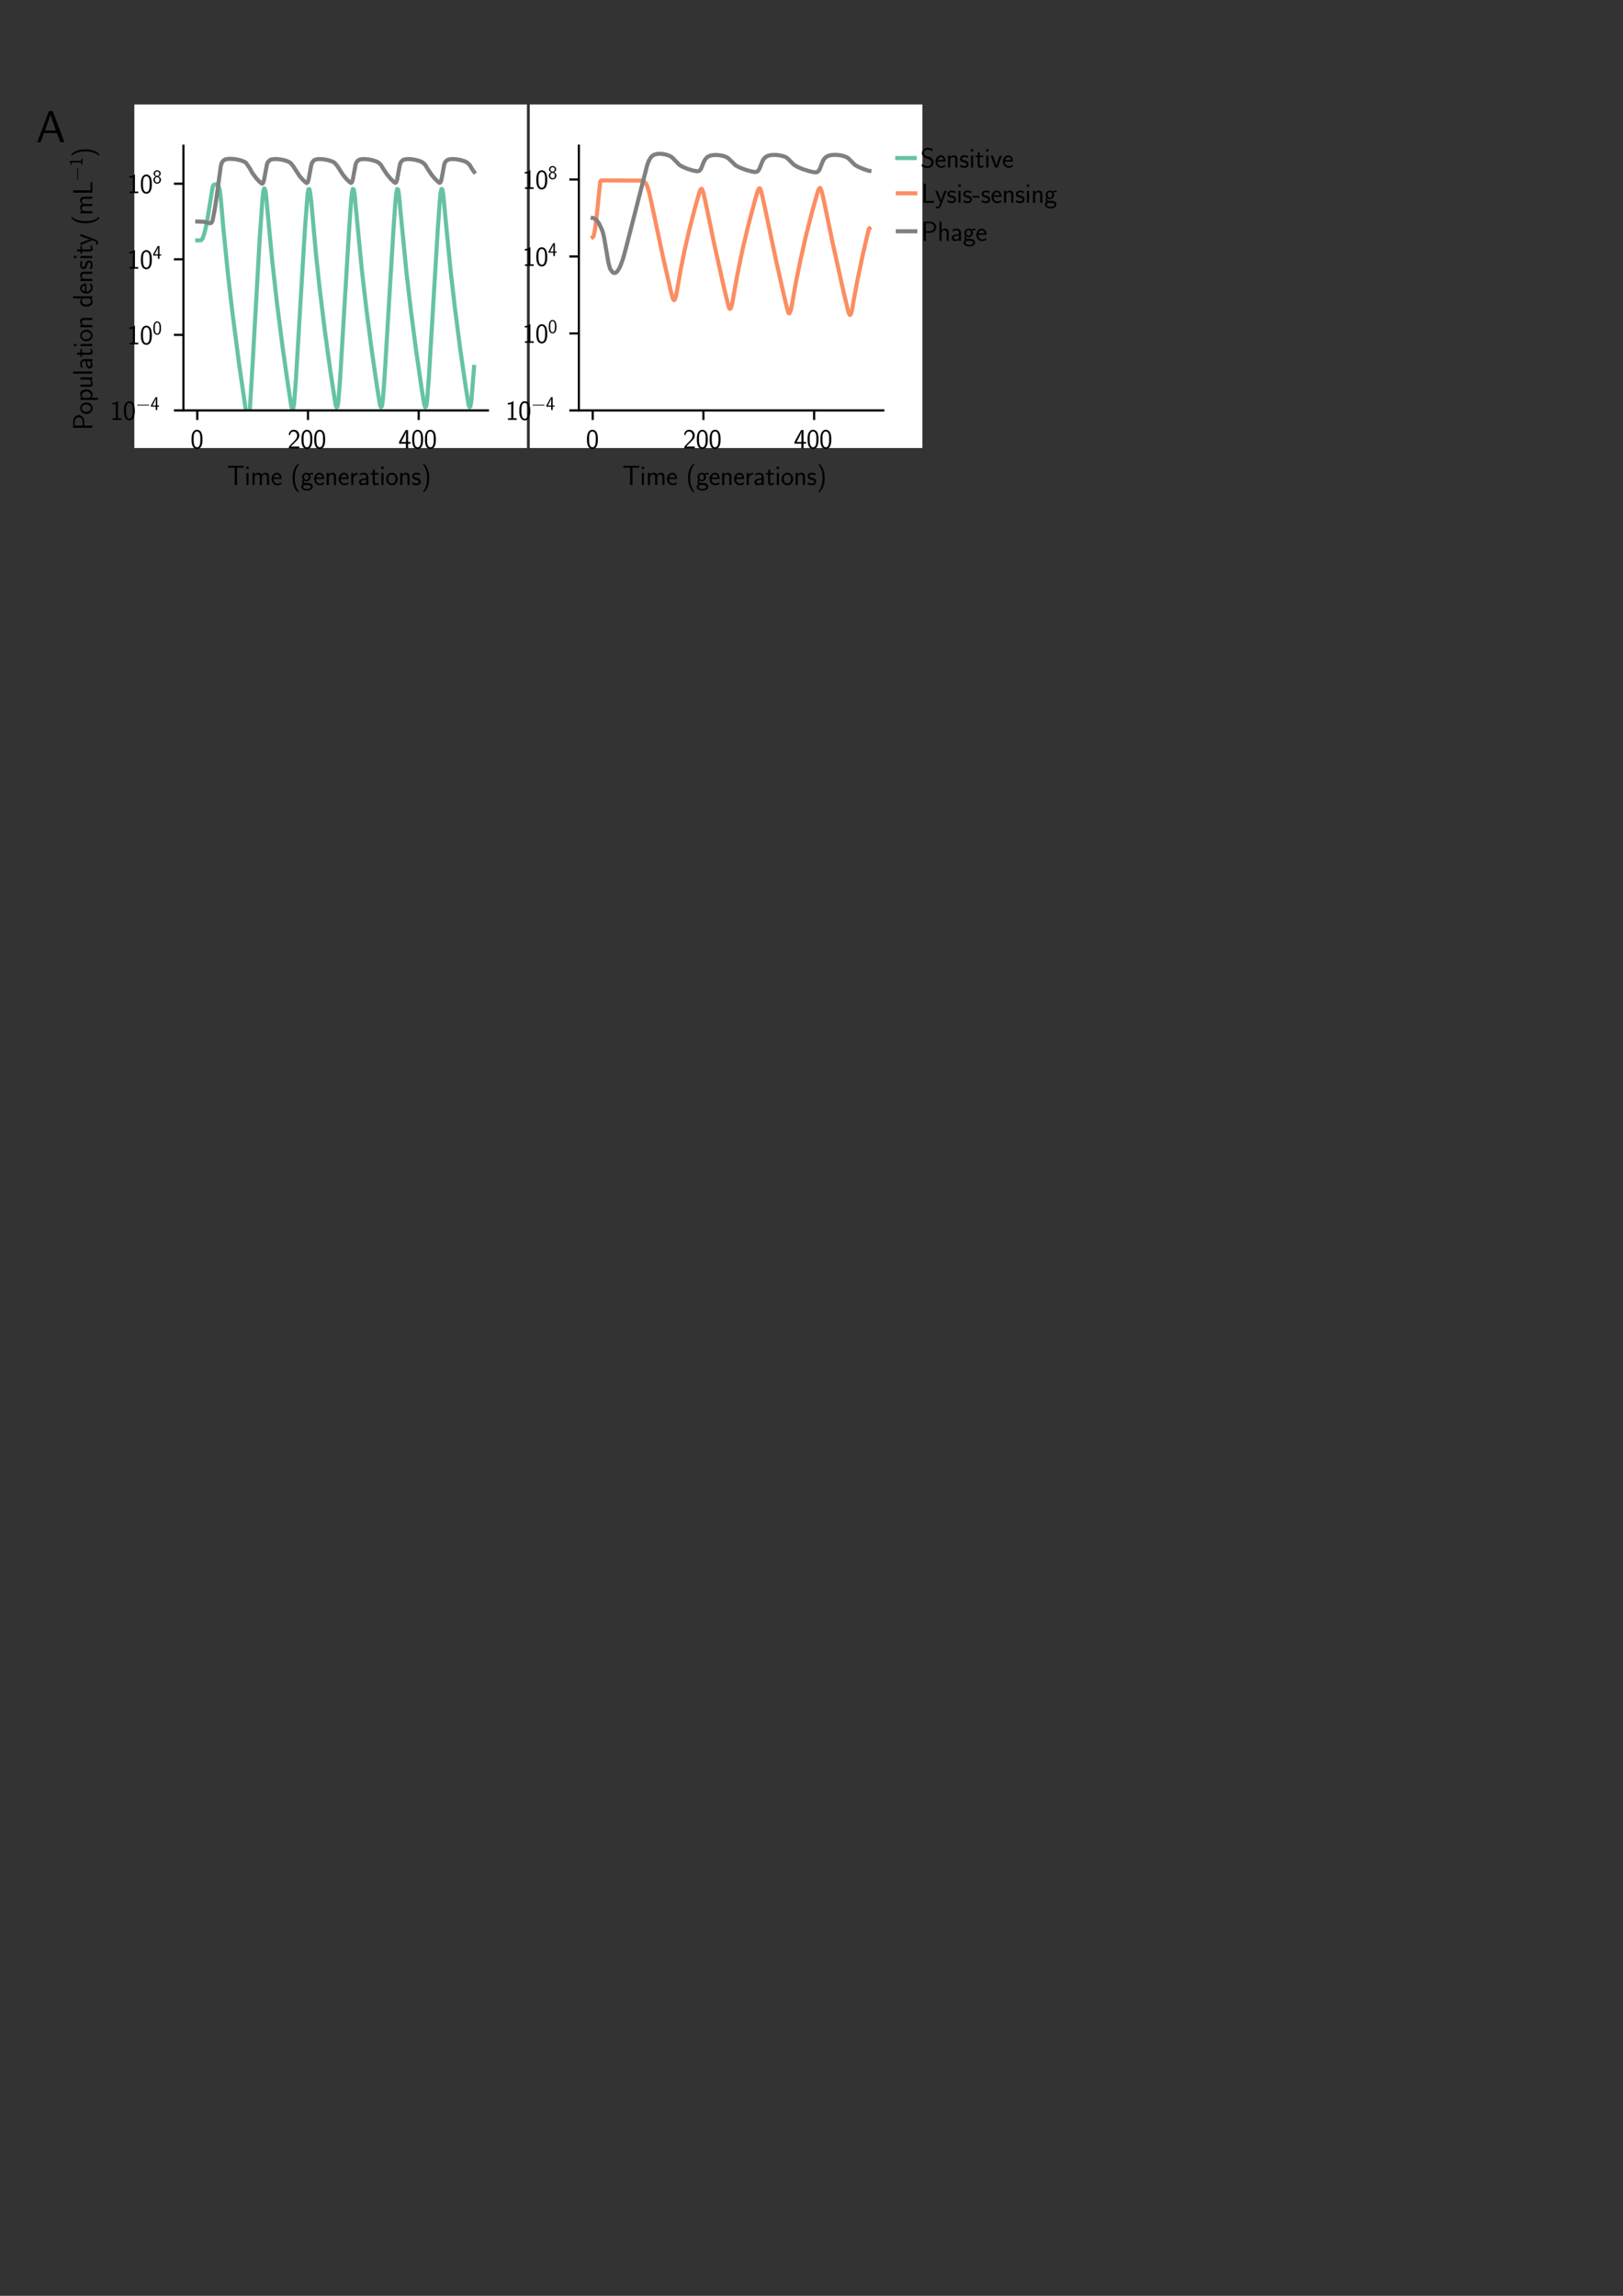 <?xml version="1.0" encoding="UTF-8" standalone="no"?>
<!-- Created with Inkscape (http://www.inkscape.org/) -->

<svg
   width="210mm"
   height="297mm"
   viewBox="0 0 210 297"
   version="1.1"
   id="svg5"
   sodipodi:docname="fig1.svg"
   inkscape:version="1.2.2 (b0a84865, 2022-12-01)"
   xmlns:inkscape="http://www.inkscape.org/namespaces/inkscape"
   xmlns:sodipodi="http://sodipodi.sourceforge.net/DTD/sodipodi-0.dtd"
   xmlns:xlink="http://www.w3.org/1999/xlink"
   xmlns="http://www.w3.org/2000/svg"
   xmlns:svg="http://www.w3.org/2000/svg"
   xmlns:ns1="http://www.iki.fi/pav/software/textext/">
  <rect x="0" y="0" width="210" height="297" fill="#333333" stroke="none"/>
  <sodipodi:namedview
     id="namedview7"
     pagecolor="#ffffff"
     bordercolor="#cccccc"
     borderopacity="1"
     inkscape:showpageshadow="0"
     inkscape:pageopacity="1"
     inkscape:pagecheckerboard="0"
     inkscape:deskcolor="#d1d1d1"
     inkscape:document-units="mm"
     showgrid="false"
     inkscape:zoom="0.69753788"
     inkscape:cx="402.1287"
     inkscape:cy="218.62612"
     inkscape:window-width="1390"
     inkscape:window-height="933"
     inkscape:window-x="403"
     inkscape:window-y="25"
     inkscape:window-maximized="0"
     inkscape:current-layer="layer1" />
  <defs
     id="defs2">
    <clipPath
       id="pdbc9699d04">
      <rect
         x="18"
         y="15.12"
         width="111.6"
         height="97.02"
         id="rect1428" />
    </clipPath>
    <clipPath
       id="clipPath1618">
      <rect
         x="18"
         y="15.12"
         width="111.6"
         height="97.02"
         id="rect1616" />
    </clipPath>
    <path
       id="mee2a57fb51"
       d="M 0,0 V 3.5"
       style="stroke:#000000;stroke-width:0.8" />
    <path
       id="CMSS17-30"
       d="m 2758,2073 c 0,366 -6,1047 -268,1574 -263,506 -685,641 -986,641 -435,0 -806,-257 -998,-667 C 301,3191 243,2748 243,2073 243,1611 262,1046 493,551 755,6 1197,-128 1498,-128 c 396,0 780,211 998,653 224,463 262,970 262,1548 z M 1498,262 c -487,0 -634,559 -679,745 -77,321 -89,629 -89,1137 0,398 0,848 121,1201 147,411 403,552 647,552 473,0 627,-475 678,-642 96,-340 96,-739 96,-1111 0,-598 0,-1882 -774,-1882 z"
       transform="scale(0.016)" />
    <path
       id="CMSS17-32"
       d="m 1651,1353 c 179,185 448,408 634,631 179,217 416,523 416,969 0,702 -474,1335 -1280,1335 -634,0 -999,-397 -1171,-1016 l 249,-344 c 141,580 339,950 839,950 550,0 857,-447 857,-938 0,-586 -448,-1039 -787,-1377 C 1030,1187 659,805 301,409 V 0 H 2701 V 435 H 1613 c -77,0 -154,-7 -231,-7 H 742 v 7 z"
       transform="scale(0.016)" />
    <path
       id="CMSS17-34"
       d="m 2253,1088 h 582 v 390 H 2253 V 4224 H 1690 L 166,1478 V 1088 H 1747 V 0 h 506 z M 659,1478 c 371,661 1107,1996 1107,2449 V 1478 Z"
       transform="scale(0.016)" />
    <path
       id="CMSS17-54"
       d="m 2317,3987 h 531 c 77,0 154,-7 230,-7 h 800 v 416 H 218 v -416 h 800 c 76,0 153,7 230,7 h 531 V 0 h 538 z"
       transform="scale(0.016)" />
    <path
       id="CMSS17-69"
       d="M 979,4224 H 442 V 3686 H 979 Z M 947,2752 H 474 V 0 h 473 z"
       transform="scale(0.016)" />
    <path
       id="CMSS17-6d"
       d="m 4288,1878 c 0,431 -109,938 -826,938 -480,0 -768,-301 -896,-488 -115,340 -384,488 -768,488 -435,0 -710,-250 -857,-430 v 397 H 474 V 0 h 486 v 1556 c 0,380 141,869 595,869 583,0 583,-412 583,-599 V 0 h 486 v 1556 c 0,380 141,869 595,869 583,0 583,-412 583,-599 V 0 h 486 z"
       transform="scale(0.016)" />
    <path
       id="CMSS17-65"
       d="m 2502,1375 c 0,212 -12,626 -217,972 -224,366 -589,469 -864,469 C 755,2816 192,2184 192,1363 192,579 774,-64 1510,-64 c 288,0 640,83 960,313 0,26 -12,165 -19,172 0,12 -19,208 -19,234 C 2125,408 1773,326 1517,326 1107,326 666,667 646,1375 Z M 698,1728 c 83,358 364,697 723,697 96,0 544,-13 659,-697 z"
       transform="scale(0.016)" />
    <path
       id="CMSS17-28"
       d="M 1613,4800 C 1267,4447 474,3627 474,1603 c 0,-2031 793,-2845 1139,-3203 h 390 C 1216,-781 960,366 960,1596 c 0,1224 243,2377 1043,3204 z"
       transform="scale(0.016)" />
    <path
       id="CMSS17-67"
       d="m 2848,2816 c -365,-7 -678,-77 -934,-199 -212,166 -429,199 -576,199 -557,0 -980,-460 -980,-992 0,-343 192,-602 205,-615 C 448,1049 384,876 384,684 384,460 474,300 544,211 211,6 166,-308 166,-429 c 0,-467 583,-851 1332,-851 755,0 1337,384 1337,857 0,883 -979,890 -1248,890 h -518 c -96,0 -352,0 -352,326 0,128 57,211 64,218 96,-71 294,-179 557,-179 531,0 972,447 972,992 0,304 -140,525 -198,601 h 19 c 19,0 288,19 384,19 205,0 224,-6 403,-25 z M 1338,1184 c -218,0 -525,133 -525,640 0,551 352,639 518,639 218,0 525,-133 525,-639 0,-552 -352,-640 -518,-640 z M 1581,0 c 153,0 800,0 800,-436 0,-275 -397,-492 -877,-492 -486,0 -883,211 -883,499 0,32 0,429 441,429 z"
       transform="scale(0.016)" />
    <path
       id="CMSS17-6e"
       d="m 2618,1878 c 0,405 -96,938 -820,938 -409,0 -678,-212 -857,-430 v 397 H 474 V 0 h 486 v 1556 c 0,406 154,869 589,869 563,0 582,-380 582,-599 V 0 h 487 z"
       transform="scale(0.016)" />
    <path
       id="CMSS17-72"
       d="m 954,1369 c 0,605 441,1010 1004,1023 v 424 c -409,-7 -793,-212 -1024,-546 v 513 H 480 V 0 h 474 z"
       transform="scale(0.016)" />
    <path
       id="CMSS17-61"
       d="m 2406,1789 c 0,610 -428,1027 -1004,1027 -282,0 -589,-52 -941,-257 l 38,-426 c 160,117 435,305 896,305 327,0 525,-253 525,-656 V 1536 C 896,1504 256,1209 256,711 256,452 416,-64 947,-64 c 96,0 615,12 986,288 V -13 h 473 z M 1920,824 c 0,-113 0,-265 -192,-378 -166,-107 -378,-120 -467,-120 -320,0 -538,177 -538,397 0,442 999,486 1197,493 z"
       transform="scale(0.016)" />
    <path
       id="CMSS17-74"
       d="m 1069,2380 h 832 v 372 h -832 v 768 H 614 V 2752 H 109 V 2380 H 602 V 751 c 0,-367 83,-815 505,-815 320,0 615,89 896,236 L 1901,551 C 1747,416 1562,339 1363,339 c -281,0 -294,360 -294,521 z"
       transform="scale(0.016)" />
    <path
       id="CMSS17-6f"
       d="m 2829,1356 c 0,819 -608,1460 -1325,1460 C 768,2816 173,2156 173,1356 173,544 787,-64 1498,-64 c 729,0 1331,627 1331,1420 z M 1504,339 c -454,0 -845,371 -845,1068 0,743 455,1018 839,1018 416,0 844,-301 844,-1018 0,-723 -416,-1068 -838,-1068 z"
       transform="scale(0.016)" />
    <path
       id="CMSS17-73"
       d="m 2061,2623 c -378,180 -672,193 -864,193 -455,0 -999,-161 -999,-807 0,-646 704,-787 896,-826 295,-57 621,-121 621,-441 0,-403 -461,-403 -544,-403 -256,0 -608,70 -928,300 L 166,211 C 531,0 883,-64 1178,-64 c 787,0 985,480 985,844 0,314 -179,525 -301,621 -211,166 -288,186 -812,294 -90,13 -404,84 -404,372 0,364 404,364 493,364 416,0 672,-128 845,-224 z"
       transform="scale(0.016)" />
    <path
       id="CMSS17-29"
       d="m 723,-1600 c 346,352 1139,1172 1139,3196 0,2031 -793,2844 -1139,3204 H 333 C 1120,3979 1376,2833 1376,1603 1376,379 1133,-774 333,-1600 Z"
       transform="scale(0.016)" />
    <path
       id="m31106f85c6"
       d="M 0,0 H -3.5"
       style="stroke:#000000;stroke-width:0.8" />
    <path
       id="CMSS17-31"
       d="M 1818,4288 H 1696 C 1350,3949 947,3902 538,3891 v -371 c 185,6 486,19 787,153 V 371 H 570 V 0 h 2003 v 371 h -755 z"
       transform="scale(0.016)" />
    <path
       id="CMSY10-0"
       d="m 4218,1472 c 108,0 224,0 224,128 0,128 -116,128 -224,128 H 755 c -109,0 -224,0 -224,-128 0,-128 115,-128 224,-128 z"
       transform="scale(0.016)" />
    <path
       id="CMSS17-38"
       d="m 1933,2246 c 486,160 736,547 736,928 0,600 -512,1114 -1165,1114 C 826,4288 333,3755 333,3174 333,2799 576,2412 1069,2246 442,2003 250,1516 250,1152 250,448 819,-128 1498,-128 c 704,0 1254,588 1254,1280 0,422 -250,870 -819,1094 z m -429,192 c -429,0 -717,290 -717,729 0,446 288,730 717,730 397,0 710,-258 710,-730 0,-464 -307,-729 -710,-729 z m 0,-2170 c -365,0 -755,250 -755,890 0,659 435,890 749,890 345,0 755,-244 755,-890 0,-666 -423,-890 -749,-890 z"
       transform="scale(0.016)" />
    <path
       id="CMSS17-50"
       d="m 2106,1856 c 768,0 1395,591 1395,1283 0,679 -602,1277 -1434,1277 H 570 V 0 h 537 v 1856 z m -180,2201 c 743,0 1069,-459 1069,-918 0,-428 -301,-912 -1069,-912 h -832 v 1830 z"
       transform="scale(0.016)" />
    <path
       id="CMSS17-70"
       d="m 966,275 c 212,-205 500,-339 807,-339 595,0 1107,617 1107,1446 0,765 -384,1434 -934,1434 -320,0 -704,-116 -992,-346 v 294 H 480 v -4044 h 486 z m 0,1813 c 52,78 269,324 621,324 448,0 807,-466 807,-1030 0,-641 -436,-1056 -864,-1056 -128,0 -263,32 -391,142 C 966,624 966,721 966,812 Z"
       transform="scale(0.016)" />
    <path
       id="CMSS17-75"
       d="M 2618,2752 H 2131 V 976 C 2131,500 1786,307 1421,307 998,307 960,448 960,712 V 2752 H 474 V 680 c 0,-501 172,-744 614,-744 218,0 710,51 1056,371 V -13 h 474 z"
       transform="scale(0.016)" />
    <path
       id="CMSS17-6c"
       d="M 947,4416 H 474 V 0 h 473 z"
       transform="scale(0.016)" />
    <path
       id="CMSS17-64"
       d="M 2611,4416 H 2138 V 2495 c -199,167 -525,321 -884,321 C 672,2816 211,2179 211,1375 211,572 666,-64 1235,-64 c 442,0 736,236 890,371 V -13 h 486 z M 2125,851 c 0,-91 0,-188 -199,-363 -128,-110 -281,-162 -428,-162 -346,0 -800,259 -800,1043 0,816 512,1056 864,1056 236,0 428,-117 563,-311 z"
       transform="scale(0.016)" />
    <path
       id="CMSS17-79"
       d="M 2675,2752 H 2176 C 1632,1293 1446,701 1434,383 h -7 C 1408,695 1126,1459 902,2006 L 602,2752 H 83 L 1216,14 c -70,-191 -173,-478 -205,-541 -141,-357 -237,-357 -339,-357 -26,0 -230,7 -461,77 l 39,-422 c 160,-32 320,-51 435,-51 160,0 480,0 774,785 z"
       transform="scale(0.016)" />
    <path
       id="CMSS17-4c"
       d="m 1670,416 c -76,0 -153,-7 -230,-7 H 1101 V 4416 H 563 V 0 h 2439 v 416 z"
       transform="scale(0.016)" />
    <path
       id="CMSS17-2d"
       d="m 1664,1216 v 371 H 64 v -371 z"
       transform="scale(0.016)" />
    <path
       id="CMSS17-68"
       d="m 2618,1878 c 0,405 -96,938 -820,938 -403,0 -665,-199 -851,-417 V 4416 H 474 V 0 h 486 v 1556 c 0,406 154,869 589,869 563,0 582,-380 582,-599 V 0 h 487 z"
       transform="scale(0.016)" />
    <clipPath
       id="pd35a7436d0">
      <rect
         x="18"
         y="15.12"
         width="111.6"
         height="97.02"
         id="rect3019" />
    </clipPath>
    <clipPath
       id="clipPath3155">
      <rect
         x="18"
         y="15.12"
         width="111.6"
         height="97.02"
         id="rect3153" />
    </clipPath>
    <path
       id="ma3c33acf0a"
       d="M 0,0 V 3.5"
       style="stroke:#000000;stroke-width:0.8" />
    <path
       id="CMSS17-30-7"
       d="m 2758,2073 c 0,366 -6,1047 -268,1574 -263,506 -685,641 -986,641 -435,0 -806,-257 -998,-667 C 301,3191 243,2748 243,2073 243,1611 262,1046 493,551 755,6 1197,-128 1498,-128 c 396,0 780,211 998,653 224,463 262,970 262,1548 z M 1498,262 c -487,0 -634,559 -679,745 -77,321 -89,629 -89,1137 0,398 0,848 121,1201 147,411 403,552 647,552 473,0 627,-475 678,-642 96,-340 96,-739 96,-1111 0,-598 0,-1882 -774,-1882 z"
       transform="scale(0.016)" />
    <path
       id="CMSS17-32-5"
       d="m 1651,1353 c 179,185 448,408 634,631 179,217 416,523 416,969 0,702 -474,1335 -1280,1335 -634,0 -999,-397 -1171,-1016 l 249,-344 c 141,580 339,950 839,950 550,0 857,-447 857,-938 0,-586 -448,-1039 -787,-1377 C 1030,1187 659,805 301,409 V 0 H 2701 V 435 H 1613 c -77,0 -154,-7 -231,-7 H 742 v 7 z"
       transform="scale(0.016)" />
    <path
       id="CMSS17-34-4"
       d="m 2253,1088 h 582 v 390 H 2253 V 4224 H 1690 L 166,1478 V 1088 H 1747 V 0 h 506 z M 659,1478 c 371,661 1107,1996 1107,2449 V 1478 Z"
       transform="scale(0.016)" />
    <path
       id="CMSS17-54-1"
       d="m 2317,3987 h 531 c 77,0 154,-7 230,-7 h 800 v 416 H 218 v -416 h 800 c 76,0 153,7 230,7 h 531 V 0 h 538 z"
       transform="scale(0.016)" />
    <path
       id="CMSS17-69-3"
       d="M 979,4224 H 442 V 3686 H 979 Z M 947,2752 H 474 V 0 h 473 z"
       transform="scale(0.016)" />
    <path
       id="CMSS17-6d-8"
       d="m 4288,1878 c 0,431 -109,938 -826,938 -480,0 -768,-301 -896,-488 -115,340 -384,488 -768,488 -435,0 -710,-250 -857,-430 v 397 H 474 V 0 h 486 v 1556 c 0,380 141,869 595,869 583,0 583,-412 583,-599 V 0 h 486 v 1556 c 0,380 141,869 595,869 583,0 583,-412 583,-599 V 0 h 486 z"
       transform="scale(0.016)" />
    <path
       id="CMSS17-65-4"
       d="m 2502,1375 c 0,212 -12,626 -217,972 -224,366 -589,469 -864,469 C 755,2816 192,2184 192,1363 192,579 774,-64 1510,-64 c 288,0 640,83 960,313 0,26 -12,165 -19,172 0,12 -19,208 -19,234 C 2125,408 1773,326 1517,326 1107,326 666,667 646,1375 Z M 698,1728 c 83,358 364,697 723,697 96,0 544,-13 659,-697 z"
       transform="scale(0.016)" />
    <path
       id="CMSS17-28-8"
       d="M 1613,4800 C 1267,4447 474,3627 474,1603 c 0,-2031 793,-2845 1139,-3203 h 390 C 1216,-781 960,366 960,1596 c 0,1224 243,2377 1043,3204 z"
       transform="scale(0.016)" />
    <path
       id="CMSS17-67-0"
       d="m 2848,2816 c -365,-7 -678,-77 -934,-199 -212,166 -429,199 -576,199 -557,0 -980,-460 -980,-992 0,-343 192,-602 205,-615 C 448,1049 384,876 384,684 384,460 474,300 544,211 211,6 166,-308 166,-429 c 0,-467 583,-851 1332,-851 755,0 1337,384 1337,857 0,883 -979,890 -1248,890 h -518 c -96,0 -352,0 -352,326 0,128 57,211 64,218 96,-71 294,-179 557,-179 531,0 972,447 972,992 0,304 -140,525 -198,601 h 19 c 19,0 288,19 384,19 205,0 224,-6 403,-25 z M 1338,1184 c -218,0 -525,133 -525,640 0,551 352,639 518,639 218,0 525,-133 525,-639 0,-552 -352,-640 -518,-640 z M 1581,0 c 153,0 800,0 800,-436 0,-275 -397,-492 -877,-492 -486,0 -883,211 -883,499 0,32 0,429 441,429 z"
       transform="scale(0.016)" />
    <path
       id="CMSS17-6e-4"
       d="m 2618,1878 c 0,405 -96,938 -820,938 -409,0 -678,-212 -857,-430 v 397 H 474 V 0 h 486 v 1556 c 0,406 154,869 589,869 563,0 582,-380 582,-599 V 0 h 487 z"
       transform="scale(0.016)" />
    <path
       id="CMSS17-72-6"
       d="m 954,1369 c 0,605 441,1010 1004,1023 v 424 c -409,-7 -793,-212 -1024,-546 v 513 H 480 V 0 h 474 z"
       transform="scale(0.016)" />
    <path
       id="CMSS17-61-0"
       d="m 2406,1789 c 0,610 -428,1027 -1004,1027 -282,0 -589,-52 -941,-257 l 38,-426 c 160,117 435,305 896,305 327,0 525,-253 525,-656 V 1536 C 896,1504 256,1209 256,711 256,452 416,-64 947,-64 c 96,0 615,12 986,288 V -13 h 473 z M 1920,824 c 0,-113 0,-265 -192,-378 -166,-107 -378,-120 -467,-120 -320,0 -538,177 -538,397 0,442 999,486 1197,493 z"
       transform="scale(0.016)" />
    <path
       id="CMSS17-74-3"
       d="m 1069,2380 h 832 v 372 h -832 v 768 H 614 V 2752 H 109 V 2380 H 602 V 751 c 0,-367 83,-815 505,-815 320,0 615,89 896,236 L 1901,551 C 1747,416 1562,339 1363,339 c -281,0 -294,360 -294,521 z"
       transform="scale(0.016)" />
    <path
       id="CMSS17-6f-2"
       d="m 2829,1356 c 0,819 -608,1460 -1325,1460 C 768,2816 173,2156 173,1356 173,544 787,-64 1498,-64 c 729,0 1331,627 1331,1420 z M 1504,339 c -454,0 -845,371 -845,1068 0,743 455,1018 839,1018 416,0 844,-301 844,-1018 0,-723 -416,-1068 -838,-1068 z"
       transform="scale(0.016)" />
    <path
       id="CMSS17-73-6"
       d="m 2061,2623 c -378,180 -672,193 -864,193 -455,0 -999,-161 -999,-807 0,-646 704,-787 896,-826 295,-57 621,-121 621,-441 0,-403 -461,-403 -544,-403 -256,0 -608,70 -928,300 L 166,211 C 531,0 883,-64 1178,-64 c 787,0 985,480 985,844 0,314 -179,525 -301,621 -211,166 -288,186 -812,294 -90,13 -404,84 -404,372 0,364 404,364 493,364 416,0 672,-128 845,-224 z"
       transform="scale(0.016)" />
    <path
       id="CMSS17-29-9"
       d="m 723,-1600 c 346,352 1139,1172 1139,3196 0,2031 -793,2844 -1139,3204 H 333 C 1120,3979 1376,2833 1376,1603 1376,379 1133,-774 333,-1600 Z"
       transform="scale(0.016)" />
    <path
       id="m24cd5d780a"
       d="M 0,0 H -3.5"
       style="stroke:#000000;stroke-width:0.8" />
    <path
       id="CMSS17-31-8"
       d="M 1818,4288 H 1696 C 1350,3949 947,3902 538,3891 v -371 c 185,6 486,19 787,153 V 371 H 570 V 0 h 2003 v 371 h -755 z"
       transform="scale(0.016)" />
    <path
       id="CMSY10-0-8"
       d="m 4218,1472 c 108,0 224,0 224,128 0,128 -116,128 -224,128 H 755 c -109,0 -224,0 -224,-128 0,-128 115,-128 224,-128 z"
       transform="scale(0.016)" />
    <path
       id="CMSS17-38-5"
       d="m 1933,2246 c 486,160 736,547 736,928 0,600 -512,1114 -1165,1114 C 826,4288 333,3755 333,3174 333,2799 576,2412 1069,2246 442,2003 250,1516 250,1152 250,448 819,-128 1498,-128 c 704,0 1254,588 1254,1280 0,422 -250,870 -819,1094 z m -429,192 c -429,0 -717,290 -717,729 0,446 288,730 717,730 397,0 710,-258 710,-730 0,-464 -307,-729 -710,-729 z m 0,-2170 c -365,0 -755,250 -755,890 0,659 435,890 749,890 345,0 755,-244 755,-890 0,-666 -423,-890 -749,-890 z"
       transform="scale(0.016)" />
    <path
       id="CMSS17-50-5"
       d="m 2106,1856 c 768,0 1395,591 1395,1283 0,679 -602,1277 -1434,1277 H 570 V 0 h 537 v 1856 z m -180,2201 c 743,0 1069,-459 1069,-918 0,-428 -301,-912 -1069,-912 h -832 v 1830 z"
       transform="scale(0.016)" />
    <path
       id="CMSS17-70-4"
       d="m 966,275 c 212,-205 500,-339 807,-339 595,0 1107,617 1107,1446 0,765 -384,1434 -934,1434 -320,0 -704,-116 -992,-346 v 294 H 480 v -4044 h 486 z m 0,1813 c 52,78 269,324 621,324 448,0 807,-466 807,-1030 0,-641 -436,-1056 -864,-1056 -128,0 -263,32 -391,142 C 966,624 966,721 966,812 Z"
       transform="scale(0.016)" />
    <path
       id="CMSS17-75-9"
       d="M 2618,2752 H 2131 V 976 C 2131,500 1786,307 1421,307 998,307 960,448 960,712 V 2752 H 474 V 680 c 0,-501 172,-744 614,-744 218,0 710,51 1056,371 V -13 h 474 z"
       transform="scale(0.016)" />
    <path
       id="CMSS17-6c-1"
       d="M 947,4416 H 474 V 0 h 473 z"
       transform="scale(0.016)" />
    <path
       id="CMSS17-64-7"
       d="M 2611,4416 H 2138 V 2495 c -199,167 -525,321 -884,321 C 672,2816 211,2179 211,1375 211,572 666,-64 1235,-64 c 442,0 736,236 890,371 V -13 h 486 z M 2125,851 c 0,-91 0,-188 -199,-363 -128,-110 -281,-162 -428,-162 -346,0 -800,259 -800,1043 0,816 512,1056 864,1056 236,0 428,-117 563,-311 z"
       transform="scale(0.016)" />
    <path
       id="CMSS17-79-5"
       d="M 2675,2752 H 2176 C 1632,1293 1446,701 1434,383 h -7 C 1408,695 1126,1459 902,2006 L 602,2752 H 83 L 1216,14 c -70,-191 -173,-478 -205,-541 -141,-357 -237,-357 -339,-357 -26,0 -230,7 -461,77 l 39,-422 c 160,-32 320,-51 435,-51 160,0 480,0 774,785 z"
       transform="scale(0.016)" />
    <path
       id="CMSS17-4c-5"
       d="m 1670,416 c -76,0 -153,-7 -230,-7 H 1101 V 4416 H 563 V 0 h 2439 v 416 z"
       transform="scale(0.016)" />
    <path
       id="CMSS17-53"
       d="m 2797,4230 c -282,166 -589,314 -1107,314 -826,0 -1357,-610 -1357,-1235 0,-245 70,-522 320,-805 249,-284 531,-361 889,-451 148,-39 397,-110 442,-129 358,-142 531,-470 531,-780 0,-406 -313,-837 -870,-837 -192,0 -755,32 -1287,522 L 269,320 c 525,-384 1094,-448 1382,-448 787,0 1351,622 1351,1330 0,258 -77,587 -346,890 -262,289 -493,354 -1018,496 -300,77 -492,129 -652,328 -109,142 -167,277 -167,451 0,361 307,754 871,754 281,0 646,-58 1017,-406 z"
       transform="scale(0.016)" />
    <path
       id="CMSS17-76"
       d="M 2675,2752 H 2176 L 1747,1555 C 1613,1164 1421,627 1389,352 h -7 c -12,115 -64,281 -96,396 -38,141 -89,308 -128,423 L 595,2752 H 83 L 1094,0 h 570 z"
       transform="scale(0.016)" />
    <path
       id="CMSS17-68-6"
       d="m 2618,1878 c 0,405 -96,938 -820,938 -403,0 -665,-199 -851,-417 V 4416 H 474 V 0 h 486 v 1556 c 0,406 154,869 589,869 563,0 582,-380 582,-599 V 0 h 487 z"
       transform="scale(0.016)" />
    <path
       id="path4002-4"
       d="m 2797,4230 c -282,166 -589,314 -1107,314 -826,0 -1357,-610 -1357,-1235 0,-245 70,-522 320,-805 249,-284 531,-361 889,-451 148,-39 397,-110 442,-129 358,-142 531,-470 531,-780 0,-406 -313,-837 -870,-837 -192,0 -755,32 -1287,522 L 269,320 c 525,-384 1094,-448 1382,-448 787,0 1351,622 1351,1330 0,258 -77,587 -346,890 -262,289 -493,354 -1018,496 -300,77 -492,129 -652,328 -109,142 -167,277 -167,451 0,361 307,754 871,754 281,0 646,-58 1017,-406 z"
       transform="scale(0.016)" />
    <path
       id="path4004-8"
       d="M 2675,2752 H 2176 L 1747,1555 C 1613,1164 1421,627 1389,352 h -7 c -12,115 -64,281 -96,396 -38,141 -89,308 -128,423 L 595,2752 H 83 L 1094,0 h 570 z"
       transform="scale(0.016)" />
  </defs>
  <g
     inkscape:label="Layer 1"
     inkscape:groupmode="layer"
     id="layer1">
    <g
       id="g6209"
       transform="translate(3.6580428e-8,-93.07)">
      <path
         d="m 17.38,151.031 h 50.8 v -44.45 H 17.38 Z"
         style="fill:#ffffff;stroke-width:0.353;stroke-linecap:butt;stroke-linejoin:round"
         id="path2714" />
      <g
         id="g5881">
        <g
           id="patch_2-3"
           style="stroke-linecap:butt;stroke-linejoin:round"
           transform="matrix(0.353,0,0,0.353,17.38,106.581)">
          <path
             d="M 18,112.14 H 129.6 V 15.12 H 18 Z"
             style="fill:#ffffff;stroke-linecap:butt;stroke-linejoin:round"
             id="path2717" />
        </g>
        <g
           id="matplotlib.axis_1-9"
           style="stroke-linecap:butt;stroke-linejoin:round"
           transform="matrix(0.353,0,0,0.353,17.38,106.581)">
          <g
             id="xtick_1-9"
             style="stroke-linecap:butt;stroke-linejoin:round">
            <g
               id="line2d_1-9"
               style="stroke-linecap:butt;stroke-linejoin:round">
              <defs
                 id="defs2721">
                <path
                   id="path3819"
                   d="M 0,0 V 3.5"
                   style="stroke:#000000;stroke-width:0.8" />
              </defs>
              <g
                 id="g2725"
                 style="stroke-linecap:butt;stroke-linejoin:round">
                <use
                   xlink:href="#ma3c33acf0a"
                   x="23.073"
                   y="112.14"
                   style="stroke:#000000;stroke-width:0.8;stroke-linecap:butt;stroke-linejoin:round"
                   id="use2723" />
              </g>
            </g>
            <g
               id="text_1-1"
               style="stroke-linecap:butt;stroke-linejoin:round">
              <!-- $\mathdefault{0}$ -->
              <g
                 transform="matrix(0.1,0,0,-0.1,20.582,126.058)"
                 id="g2733"
                 style="stroke-linecap:butt;stroke-linejoin:round">
                <defs
                   id="defs2729">
                  <path
                     id="path3825"
                     d="m 2758,2073 c 0,366 -6,1047 -268,1574 -263,506 -685,641 -986,641 -435,0 -806,-257 -998,-667 C 301,3191 243,2748 243,2073 243,1611 262,1046 493,551 755,6 1197,-128 1498,-128 c 396,0 780,211 998,653 224,463 262,970 262,1548 z M 1498,262 c -487,0 -634,559 -679,745 -77,321 -89,629 -89,1137 0,398 0,848 121,1201 147,411 403,552 647,552 473,0 627,-475 678,-642 96,-340 96,-739 96,-1111 0,-598 0,-1882 -774,-1882 z"
                     transform="scale(0.016)" />
                </defs>
                <use
                   xlink:href="#CMSS17-30-7"
                   transform="scale(0.996)"
                   id="use2731"
                   style="stroke-linecap:butt;stroke-linejoin:round" />
              </g>
            </g>
          </g>
          <g
             id="xtick_2-2"
             style="stroke-linecap:butt;stroke-linejoin:round">
            <g
               id="line2d_2-3"
               style="stroke-linecap:butt;stroke-linejoin:round">
              <g
                 id="g2739"
                 style="stroke-linecap:butt;stroke-linejoin:round">
                <use
                   xlink:href="#ma3c33acf0a"
                   x="63.655"
                   y="112.14"
                   style="stroke:#000000;stroke-width:0.8;stroke-linecap:butt;stroke-linejoin:round"
                   id="use2737" />
              </g>
            </g>
            <g
               id="text_2-6"
               style="stroke-linecap:butt;stroke-linejoin:round">
              <!-- $\mathdefault{200}$ -->
              <g
                 transform="matrix(0.1,0,0,-0.1,56.183,126.058)"
                 id="g2751"
                 style="stroke-linecap:butt;stroke-linejoin:round">
                <defs
                   id="defs2743">
                  <path
                     id="path3835"
                     d="m 1651,1353 c 179,185 448,408 634,631 179,217 416,523 416,969 0,702 -474,1335 -1280,1335 -634,0 -999,-397 -1171,-1016 l 249,-344 c 141,580 339,950 839,950 550,0 857,-447 857,-938 0,-586 -448,-1039 -787,-1377 C 1030,1187 659,805 301,409 V 0 H 2701 V 435 H 1613 c -77,0 -154,-7 -231,-7 H 742 v 7 z"
                     transform="scale(0.016)" />
                </defs>
                <use
                   xlink:href="#CMSS17-32-5"
                   transform="scale(0.996)"
                   id="use2745"
                   style="stroke-linecap:butt;stroke-linejoin:round" />
                <use
                   xlink:href="#CMSS17-30-7"
                   transform="matrix(0.996,0,0,0.996,46.844,0)"
                   id="use2747"
                   style="stroke-linecap:butt;stroke-linejoin:round" />
                <use
                   xlink:href="#CMSS17-30-7"
                   transform="matrix(0.996,0,0,0.996,93.687,0)"
                   id="use2749"
                   style="stroke-linecap:butt;stroke-linejoin:round" />
              </g>
            </g>
          </g>
          <g
             id="xtick_3-5"
             style="stroke-linecap:butt;stroke-linejoin:round">
            <g
               id="line2d_3-8"
               style="stroke-linecap:butt;stroke-linejoin:round">
              <g
                 id="g2757"
                 style="stroke-linecap:butt;stroke-linejoin:round">
                <use
                   xlink:href="#ma3c33acf0a"
                   x="104.236"
                   y="112.14"
                   style="stroke:#000000;stroke-width:0.8;stroke-linecap:butt;stroke-linejoin:round"
                   id="use2755" />
              </g>
            </g>
            <g
               id="text_3-1"
               style="stroke-linecap:butt;stroke-linejoin:round">
              <!-- $\mathdefault{400}$ -->
              <g
                 transform="matrix(0.1,0,0,-0.1,96.764,126.058)"
                 id="g2769"
                 style="stroke-linecap:butt;stroke-linejoin:round">
                <defs
                   id="defs2761">
                  <path
                     id="path3847"
                     d="m 2253,1088 h 582 v 390 H 2253 V 4224 H 1690 L 166,1478 V 1088 H 1747 V 0 h 506 z M 659,1478 c 371,661 1107,1996 1107,2449 V 1478 Z"
                     transform="scale(0.016)" />
                </defs>
                <use
                   xlink:href="#CMSS17-34-4"
                   transform="scale(0.996)"
                   id="use2763"
                   style="stroke-linecap:butt;stroke-linejoin:round" />
                <use
                   xlink:href="#CMSS17-30-7"
                   transform="matrix(0.996,0,0,0.996,46.844,0)"
                   id="use2765"
                   style="stroke-linecap:butt;stroke-linejoin:round" />
                <use
                   xlink:href="#CMSS17-30-7"
                   transform="matrix(0.996,0,0,0.996,93.687,0)"
                   id="use2767"
                   style="stroke-linecap:butt;stroke-linejoin:round" />
              </g>
            </g>
          </g>
          <g
             id="text_4-7"
             style="stroke-linecap:butt;stroke-linejoin:round">
            <!-- Time (generations) -->
            <g
               transform="matrix(0.1,0,0,-0.1,33.963,139.468)"
               id="g2822"
               style="stroke-linecap:butt;stroke-linejoin:round">
              <defs
                 id="defs2786">
                <path
                   id="path3856"
                   d="m 2317,3987 h 531 c 77,0 154,-7 230,-7 h 800 v 416 H 218 v -416 h 800 c 76,0 153,7 230,7 h 531 V 0 h 538 z"
                   transform="scale(0.016)" />
                <path
                   id="path3858"
                   d="M 979,4224 H 442 V 3686 H 979 Z M 947,2752 H 474 V 0 h 473 z"
                   transform="scale(0.016)" />
                <path
                   id="path3860"
                   d="m 4288,1878 c 0,431 -109,938 -826,938 -480,0 -768,-301 -896,-488 -115,340 -384,488 -768,488 -435,0 -710,-250 -857,-430 v 397 H 474 V 0 h 486 v 1556 c 0,380 141,869 595,869 583,0 583,-412 583,-599 V 0 h 486 v 1556 c 0,380 141,869 595,869 583,0 583,-412 583,-599 V 0 h 486 z"
                   transform="scale(0.016)" />
                <path
                   id="path3862"
                   d="m 2502,1375 c 0,212 -12,626 -217,972 -224,366 -589,469 -864,469 C 755,2816 192,2184 192,1363 192,579 774,-64 1510,-64 c 288,0 640,83 960,313 0,26 -12,165 -19,172 0,12 -19,208 -19,234 C 2125,408 1773,326 1517,326 1107,326 666,667 646,1375 Z M 698,1728 c 83,358 364,697 723,697 96,0 544,-13 659,-697 z"
                   transform="scale(0.016)" />
                <path
                   id="path3864"
                   d="M 1613,4800 C 1267,4447 474,3627 474,1603 c 0,-2031 793,-2845 1139,-3203 h 390 C 1216,-781 960,366 960,1596 c 0,1224 243,2377 1043,3204 z"
                   transform="scale(0.016)" />
                <path
                   id="path3866"
                   d="m 2848,2816 c -365,-7 -678,-77 -934,-199 -212,166 -429,199 -576,199 -557,0 -980,-460 -980,-992 0,-343 192,-602 205,-615 C 448,1049 384,876 384,684 384,460 474,300 544,211 211,6 166,-308 166,-429 c 0,-467 583,-851 1332,-851 755,0 1337,384 1337,857 0,883 -979,890 -1248,890 h -518 c -96,0 -352,0 -352,326 0,128 57,211 64,218 96,-71 294,-179 557,-179 531,0 972,447 972,992 0,304 -140,525 -198,601 h 19 c 19,0 288,19 384,19 205,0 224,-6 403,-25 z M 1338,1184 c -218,0 -525,133 -525,640 0,551 352,639 518,639 218,0 525,-133 525,-639 0,-552 -352,-640 -518,-640 z M 1581,0 c 153,0 800,0 800,-436 0,-275 -397,-492 -877,-492 -486,0 -883,211 -883,499 0,32 0,429 441,429 z"
                   transform="scale(0.016)" />
                <path
                   id="path3868"
                   d="m 2618,1878 c 0,405 -96,938 -820,938 -409,0 -678,-212 -857,-430 v 397 H 474 V 0 h 486 v 1556 c 0,406 154,869 589,869 563,0 582,-380 582,-599 V 0 h 487 z"
                   transform="scale(0.016)" />
                <path
                   id="path3870"
                   d="m 954,1369 c 0,605 441,1010 1004,1023 v 424 c -409,-7 -793,-212 -1024,-546 v 513 H 480 V 0 h 474 z"
                   transform="scale(0.016)" />
                <path
                   id="path3872"
                   d="m 2406,1789 c 0,610 -428,1027 -1004,1027 -282,0 -589,-52 -941,-257 l 38,-426 c 160,117 435,305 896,305 327,0 525,-253 525,-656 V 1536 C 896,1504 256,1209 256,711 256,452 416,-64 947,-64 c 96,0 615,12 986,288 V -13 h 473 z M 1920,824 c 0,-113 0,-265 -192,-378 -166,-107 -378,-120 -467,-120 -320,0 -538,177 -538,397 0,442 999,486 1197,493 z"
                   transform="scale(0.016)" />
                <path
                   id="path3874"
                   d="m 1069,2380 h 832 v 372 h -832 v 768 H 614 V 2752 H 109 V 2380 H 602 V 751 c 0,-367 83,-815 505,-815 320,0 615,89 896,236 L 1901,551 C 1747,416 1562,339 1363,339 c -281,0 -294,360 -294,521 z"
                   transform="scale(0.016)" />
                <path
                   id="path3876"
                   d="m 2829,1356 c 0,819 -608,1460 -1325,1460 C 768,2816 173,2156 173,1356 173,544 787,-64 1498,-64 c 729,0 1331,627 1331,1420 z M 1504,339 c -454,0 -845,371 -845,1068 0,743 455,1018 839,1018 416,0 844,-301 844,-1018 0,-723 -416,-1068 -838,-1068 z"
                   transform="scale(0.016)" />
                <path
                   id="path3878"
                   d="m 2061,2623 c -378,180 -672,193 -864,193 -455,0 -999,-161 -999,-807 0,-646 704,-787 896,-826 295,-57 621,-121 621,-441 0,-403 -461,-403 -544,-403 -256,0 -608,70 -928,300 L 166,211 C 531,0 883,-64 1178,-64 c 787,0 985,480 985,844 0,314 -179,525 -301,621 -211,166 -288,186 -812,294 -90,13 -404,84 -404,372 0,364 404,364 493,364 416,0 672,-128 845,-224 z"
                   transform="scale(0.016)" />
                <path
                   id="path3880"
                   d="m 723,-1600 c 346,352 1139,1172 1139,3196 0,2031 -793,2844 -1139,3204 H 333 C 1120,3979 1376,2833 1376,1603 1376,379 1133,-774 333,-1600 Z"
                   transform="scale(0.016)" />
              </defs>
              <use
                 xlink:href="#CMSS17-54-1"
                 transform="scale(0.996)"
                 id="use2788"
                 style="stroke-linecap:butt;stroke-linejoin:round" />
              <use
                 xlink:href="#CMSS17-69-3"
                 transform="matrix(0.996,0,0,0.996,63.819,0)"
                 id="use2790"
                 style="stroke-linecap:butt;stroke-linejoin:round" />
              <use
                 xlink:href="#CMSS17-6d-8"
                 transform="matrix(0.996,0,0,0.996,86,0)"
                 id="use2792"
                 style="stroke-linecap:butt;stroke-linejoin:round" />
              <use
                 xlink:href="#CMSS17-65-4"
                 transform="matrix(0.996,0,0,0.996,160.229,0)"
                 id="use2794"
                 style="stroke-linecap:butt;stroke-linejoin:round" />
              <use
                 xlink:href="#CMSS17-28-8"
                 transform="matrix(0.996,0,0,0.996,233.097,0)"
                 id="use2796"
                 style="stroke-linecap:butt;stroke-linejoin:round" />
              <use
                 xlink:href="#CMSS17-67-0"
                 transform="matrix(0.996,0,0,0.996,269.531,0)"
                 id="use2798"
                 style="stroke-linecap:butt;stroke-linejoin:round" />
              <use
                 xlink:href="#CMSS17-65-4"
                 transform="matrix(0.996,0,0,0.996,316.375,0)"
                 id="use2800"
                 style="stroke-linecap:butt;stroke-linejoin:round" />
              <use
                 xlink:href="#CMSS17-6e-4"
                 transform="matrix(0.996,0,0,0.996,358.014,0)"
                 id="use2802"
                 style="stroke-linecap:butt;stroke-linejoin:round" />
              <use
                 xlink:href="#CMSS17-65-4"
                 transform="matrix(0.996,0,0,0.996,406.219,0)"
                 id="use2804"
                 style="stroke-linecap:butt;stroke-linejoin:round" />
              <use
                 xlink:href="#CMSS17-72-6"
                 transform="matrix(0.996,0,0,0.996,447.857,0)"
                 id="use2806"
                 style="stroke-linecap:butt;stroke-linejoin:round" />
              <use
                 xlink:href="#CMSS17-61-0"
                 transform="matrix(0.996,0,0,0.996,479.767,0)"
                 id="use2808"
                 style="stroke-linecap:butt;stroke-linejoin:round" />
              <use
                 xlink:href="#CMSS17-74-3"
                 transform="matrix(0.996,0,0,0.996,524.689,0)"
                 id="use2810"
                 style="stroke-linecap:butt;stroke-linejoin:round" />
              <use
                 xlink:href="#CMSS17-69-3"
                 transform="matrix(0.996,0,0,0.996,558.521,0)"
                 id="use2812"
                 style="stroke-linecap:butt;stroke-linejoin:round" />
              <use
                 xlink:href="#CMSS17-6f-2"
                 transform="matrix(0.996,0,0,0.996,580.701,0)"
                 id="use2814"
                 style="stroke-linecap:butt;stroke-linejoin:round" />
              <use
                 xlink:href="#CMSS17-6e-4"
                 transform="matrix(0.996,0,0,0.996,627.545,0)"
                 id="use2816"
                 style="stroke-linecap:butt;stroke-linejoin:round" />
              <use
                 xlink:href="#CMSS17-73-6"
                 transform="matrix(0.996,0,0,0.996,675.75,0)"
                 id="use2818"
                 style="stroke-linecap:butt;stroke-linejoin:round" />
              <use
                 xlink:href="#CMSS17-29-9"
                 transform="matrix(0.996,0,0,0.996,711.664,0)"
                 id="use2820"
                 style="stroke-linecap:butt;stroke-linejoin:round" />
            </g>
          </g>
        </g>
        <g
           id="matplotlib.axis_2-4"
           style="stroke-linecap:butt;stroke-linejoin:round"
           transform="matrix(0.353,0,0,0.353,17.38,106.581)">
          <g
             id="ytick_1-1"
             style="stroke-linecap:butt;stroke-linejoin:round">
            <g
               id="line2d_4-3"
               style="stroke-linecap:butt;stroke-linejoin:round">
              <defs
                 id="defs2827">
                <path
                   id="path3903"
                   d="M 0,0 H -3.5"
                   style="stroke:#000000;stroke-width:0.8" />
              </defs>
              <g
                 id="g2831"
                 style="stroke-linecap:butt;stroke-linejoin:round">
                <use
                   xlink:href="#m24cd5d780a"
                   x="18"
                   y="112.14"
                   style="stroke:#000000;stroke-width:0.8;stroke-linecap:butt;stroke-linejoin:round"
                   id="use2829" />
              </g>
            </g>
            <g
               id="text_5-7"
               style="stroke-linecap:butt;stroke-linejoin:round">
              <!-- $\mathdefault{10^{-4}}$ -->
              <g
                 transform="matrix(0.1,0,0,-0.1,-8.894,115.599)"
                 id="g2846"
                 style="stroke-linecap:butt;stroke-linejoin:round">
                <defs
                   id="defs2836">
                  <path
                     id="path3909"
                     d="M 1818,4288 H 1696 C 1350,3949 947,3902 538,3891 v -371 c 185,6 486,19 787,153 V 371 H 570 V 0 h 2003 v 371 h -755 z"
                     transform="scale(0.016)" />
                  <path
                     id="path3911"
                     d="m 4218,1472 c 108,0 224,0 224,128 0,128 -116,128 -224,128 H 755 c -109,0 -224,0 -224,-128 0,-128 115,-128 224,-128 z"
                     transform="scale(0.016)" />
                </defs>
                <use
                   xlink:href="#CMSS17-31-8"
                   transform="scale(0.996)"
                   id="use2838"
                   style="stroke-linecap:butt;stroke-linejoin:round" />
                <use
                   xlink:href="#CMSS17-30-7"
                   transform="matrix(0.996,0,0,0.996,46.844,0)"
                   id="use2840"
                   style="stroke-linecap:butt;stroke-linejoin:round" />
                <use
                   xlink:href="#CMSY10-0-8"
                   transform="matrix(0.697,0,0,0.697,93.687,36.154)"
                   id="use2842"
                   style="stroke-linecap:butt;stroke-linejoin:round" />
                <use
                   xlink:href="#CMSS17-34-4"
                   transform="matrix(0.697,0,0,0.697,147.928,36.154)"
                   id="use2844"
                   style="stroke-linecap:butt;stroke-linejoin:round" />
              </g>
            </g>
          </g>
          <g
             id="ytick_2-3"
             style="stroke-linecap:butt;stroke-linejoin:round">
            <g
               id="line2d_5-8"
               style="stroke-linecap:butt;stroke-linejoin:round">
              <g
                 id="g2852"
                 style="stroke-linecap:butt;stroke-linejoin:round">
                <use
                   xlink:href="#m24cd5d780a"
                   x="18"
                   y="84.446"
                   style="stroke:#000000;stroke-width:0.8;stroke-linecap:butt;stroke-linejoin:round"
                   id="use2850" />
              </g>
            </g>
            <g
               id="text_6-1"
               style="stroke-linecap:butt;stroke-linejoin:round">
              <!-- $\mathdefault{10^{0}}$ -->
              <g
                 transform="matrix(0.1,0,0,-0.1,-2.668,87.905)"
                 id="g2861"
                 style="stroke-linecap:butt;stroke-linejoin:round">
                <use
                   xlink:href="#CMSS17-31-8"
                   transform="scale(0.996)"
                   id="use2855"
                   style="stroke-linecap:butt;stroke-linejoin:round" />
                <use
                   xlink:href="#CMSS17-30-7"
                   transform="matrix(0.996,0,0,0.996,46.844,0)"
                   id="use2857"
                   style="stroke-linecap:butt;stroke-linejoin:round" />
                <use
                   xlink:href="#CMSS17-30-7"
                   transform="matrix(0.697,0,0,0.697,93.687,36.154)"
                   id="use2859"
                   style="stroke-linecap:butt;stroke-linejoin:round" />
              </g>
            </g>
          </g>
          <g
             id="ytick_3-5"
             style="stroke-linecap:butt;stroke-linejoin:round">
            <g
               id="line2d_6-3"
               style="stroke-linecap:butt;stroke-linejoin:round">
              <g
                 id="g2867"
                 style="stroke-linecap:butt;stroke-linejoin:round">
                <use
                   xlink:href="#m24cd5d780a"
                   x="18"
                   y="56.751"
                   style="stroke:#000000;stroke-width:0.8;stroke-linecap:butt;stroke-linejoin:round"
                   id="use2865" />
              </g>
            </g>
            <g
               id="text_7-5"
               style="stroke-linecap:butt;stroke-linejoin:round">
              <!-- $\mathdefault{10^{4}}$ -->
              <g
                 transform="matrix(0.1,0,0,-0.1,-2.668,60.211)"
                 id="g2876"
                 style="stroke-linecap:butt;stroke-linejoin:round">
                <use
                   xlink:href="#CMSS17-31-8"
                   transform="scale(0.996)"
                   id="use2870"
                   style="stroke-linecap:butt;stroke-linejoin:round" />
                <use
                   xlink:href="#CMSS17-30-7"
                   transform="matrix(0.996,0,0,0.996,46.844,0)"
                   id="use2872"
                   style="stroke-linecap:butt;stroke-linejoin:round" />
                <use
                   xlink:href="#CMSS17-34-4"
                   transform="matrix(0.697,0,0,0.697,93.687,36.154)"
                   id="use2874"
                   style="stroke-linecap:butt;stroke-linejoin:round" />
              </g>
            </g>
          </g>
          <g
             id="ytick_4-4"
             style="stroke-linecap:butt;stroke-linejoin:round">
            <g
               id="line2d_7-3"
               style="stroke-linecap:butt;stroke-linejoin:round">
              <g
                 id="g2882"
                 style="stroke-linecap:butt;stroke-linejoin:round">
                <use
                   xlink:href="#m24cd5d780a"
                   x="18"
                   y="29.057"
                   style="stroke:#000000;stroke-width:0.8;stroke-linecap:butt;stroke-linejoin:round"
                   id="use2880" />
              </g>
            </g>
            <g
               id="text_8-6"
               style="stroke-linecap:butt;stroke-linejoin:round">
              <!-- $\mathdefault{10^{8}}$ -->
              <g
                 transform="matrix(0.1,0,0,-0.1,-2.668,32.516)"
                 id="g2894"
                 style="stroke-linecap:butt;stroke-linejoin:round">
                <defs
                   id="defs2886">
                  <path
                     id="path3942"
                     d="m 1933,2246 c 486,160 736,547 736,928 0,600 -512,1114 -1165,1114 C 826,4288 333,3755 333,3174 333,2799 576,2412 1069,2246 442,2003 250,1516 250,1152 250,448 819,-128 1498,-128 c 704,0 1254,588 1254,1280 0,422 -250,870 -819,1094 z m -429,192 c -429,0 -717,290 -717,729 0,446 288,730 717,730 397,0 710,-258 710,-730 0,-464 -307,-729 -710,-729 z m 0,-2170 c -365,0 -755,250 -755,890 0,659 435,890 749,890 345,0 755,-244 755,-890 0,-666 -423,-890 -749,-890 z"
                     transform="scale(0.016)" />
                </defs>
                <use
                   xlink:href="#CMSS17-31-8"
                   transform="scale(0.996)"
                   id="use2888"
                   style="stroke-linecap:butt;stroke-linejoin:round" />
                <use
                   xlink:href="#CMSS17-30-7"
                   transform="matrix(0.996,0,0,0.996,46.844,0)"
                   id="use2890"
                   style="stroke-linecap:butt;stroke-linejoin:round" />
                <use
                   xlink:href="#CMSS17-38-5"
                   transform="matrix(0.697,0,0,0.697,93.687,36.154)"
                   id="use2892"
                   style="stroke-linecap:butt;stroke-linejoin:round" />
              </g>
            </g>
          </g>
          <g
             id="text_9-9"
             style="stroke-linecap:butt;stroke-linejoin:round">
            <!-- Population density (mL$^{-1}$) -->
            <g
               transform="matrix(0,-0.1,-0.1,0,-15.385,119.433)"
               id="g2953"
               style="stroke-linecap:butt;stroke-linejoin:round">
              <defs
                 id="defs2905">
                <path
                   id="path3951"
                   d="m 2106,1856 c 768,0 1395,591 1395,1283 0,679 -602,1277 -1434,1277 H 570 V 0 h 537 v 1856 z m -180,2201 c 743,0 1069,-459 1069,-918 0,-428 -301,-912 -1069,-912 h -832 v 1830 z"
                   transform="scale(0.016)" />
                <path
                   id="path3953"
                   d="m 966,275 c 212,-205 500,-339 807,-339 595,0 1107,617 1107,1446 0,765 -384,1434 -934,1434 -320,0 -704,-116 -992,-346 v 294 H 480 v -4044 h 486 z m 0,1813 c 52,78 269,324 621,324 448,0 807,-466 807,-1030 0,-641 -436,-1056 -864,-1056 -128,0 -263,32 -391,142 C 966,624 966,721 966,812 Z"
                   transform="scale(0.016)" />
                <path
                   id="path3955"
                   d="M 2618,2752 H 2131 V 976 C 2131,500 1786,307 1421,307 998,307 960,448 960,712 V 2752 H 474 V 680 c 0,-501 172,-744 614,-744 218,0 710,51 1056,371 V -13 h 474 z"
                   transform="scale(0.016)" />
                <path
                   id="path3957"
                   d="M 947,4416 H 474 V 0 h 473 z"
                   transform="scale(0.016)" />
                <path
                   id="path3959"
                   d="M 2611,4416 H 2138 V 2495 c -199,167 -525,321 -884,321 C 672,2816 211,2179 211,1375 211,572 666,-64 1235,-64 c 442,0 736,236 890,371 V -13 h 486 z M 2125,851 c 0,-91 0,-188 -199,-363 -128,-110 -281,-162 -428,-162 -346,0 -800,259 -800,1043 0,816 512,1056 864,1056 236,0 428,-117 563,-311 z"
                   transform="scale(0.016)" />
                <path
                   id="path3961"
                   d="M 2675,2752 H 2176 C 1632,1293 1446,701 1434,383 h -7 C 1408,695 1126,1459 902,2006 L 602,2752 H 83 L 1216,14 c -70,-191 -173,-478 -205,-541 -141,-357 -237,-357 -339,-357 -26,0 -230,7 -461,77 l 39,-422 c 160,-32 320,-51 435,-51 160,0 480,0 774,785 z"
                   transform="scale(0.016)" />
                <path
                   id="path3963"
                   d="m 1670,416 c -76,0 -153,-7 -230,-7 H 1101 V 4416 H 563 V 0 h 2439 v 416 z"
                   transform="scale(0.016)" />
              </defs>
              <use
                 xlink:href="#CMSS17-50-5"
                 transform="scale(0.996)"
                 id="use2907"
                 style="stroke-linecap:butt;stroke-linejoin:round" />
              <use
                 xlink:href="#CMSS17-6f-2"
                 transform="matrix(0.996,0,0,0.996,57.133,0)"
                 id="use2909"
                 style="stroke-linecap:butt;stroke-linejoin:round" />
              <use
                 xlink:href="#CMSS17-70-4"
                 transform="matrix(0.996,0,0,0.996,103.977,0)"
                 id="use2911"
                 style="stroke-linecap:butt;stroke-linejoin:round" />
              <use
                 xlink:href="#CMSS17-75-9"
                 transform="matrix(0.996,0,0,0.996,152.182,0)"
                 id="use2913"
                 style="stroke-linecap:butt;stroke-linejoin:round" />
              <use
                 xlink:href="#CMSS17-6c-1"
                 transform="matrix(0.996,0,0,0.996,200.387,0)"
                 id="use2915"
                 style="stroke-linecap:butt;stroke-linejoin:round" />
              <use
                 xlink:href="#CMSS17-61-0"
                 transform="matrix(0.996,0,0,0.996,222.567,0)"
                 id="use2917"
                 style="stroke-linecap:butt;stroke-linejoin:round" />
              <use
                 xlink:href="#CMSS17-74-3"
                 transform="matrix(0.996,0,0,0.996,267.489,0)"
                 id="use2919"
                 style="stroke-linecap:butt;stroke-linejoin:round" />
              <use
                 xlink:href="#CMSS17-69-3"
                 transform="matrix(0.996,0,0,0.996,301.321,0)"
                 id="use2921"
                 style="stroke-linecap:butt;stroke-linejoin:round" />
              <use
                 xlink:href="#CMSS17-6f-2"
                 transform="matrix(0.996,0,0,0.996,323.502,0)"
                 id="use2923"
                 style="stroke-linecap:butt;stroke-linejoin:round" />
              <use
                 xlink:href="#CMSS17-6e-4"
                 transform="matrix(0.996,0,0,0.996,370.345,0)"
                 id="use2925"
                 style="stroke-linecap:butt;stroke-linejoin:round" />
              <use
                 xlink:href="#CMSS17-64-7"
                 transform="matrix(0.996,0,0,0.996,449.779,0)"
                 id="use2927"
                 style="stroke-linecap:butt;stroke-linejoin:round" />
              <use
                 xlink:href="#CMSS17-65-4"
                 transform="matrix(0.996,0,0,0.996,497.984,0)"
                 id="use2929"
                 style="stroke-linecap:butt;stroke-linejoin:round" />
              <use
                 xlink:href="#CMSS17-6e-4"
                 transform="matrix(0.996,0,0,0.996,539.623,0)"
                 id="use2931"
                 style="stroke-linecap:butt;stroke-linejoin:round" />
              <use
                 xlink:href="#CMSS17-73-6"
                 transform="matrix(0.996,0,0,0.996,587.828,0)"
                 id="use2933"
                 style="stroke-linecap:butt;stroke-linejoin:round" />
              <use
                 xlink:href="#CMSS17-69-3"
                 transform="matrix(0.996,0,0,0.996,623.741,0)"
                 id="use2935"
                 style="stroke-linecap:butt;stroke-linejoin:round" />
              <use
                 xlink:href="#CMSS17-74-3"
                 transform="matrix(0.996,0,0,0.996,645.922,0)"
                 id="use2937"
                 style="stroke-linecap:butt;stroke-linejoin:round" />
              <use
                 xlink:href="#CMSS17-79-5"
                 transform="matrix(0.996,0,0,0.996,677.151,0)"
                 id="use2939"
                 style="stroke-linecap:butt;stroke-linejoin:round" />
              <use
                 xlink:href="#CMSS17-28-8"
                 transform="matrix(0.996,0,0,0.996,751.381,0)"
                 id="use2941"
                 style="stroke-linecap:butt;stroke-linejoin:round" />
              <use
                 xlink:href="#CMSS17-6d-8"
                 transform="matrix(0.996,0,0,0.996,787.815,0)"
                 id="use2943"
                 style="stroke-linecap:butt;stroke-linejoin:round" />
              <use
                 xlink:href="#CMSS17-4c-5"
                 transform="matrix(0.996,0,0,0.996,862.044,0)"
                 id="use2945"
                 style="stroke-linecap:butt;stroke-linejoin:round" />
              <use
                 xlink:href="#CMSY10-0-8"
                 transform="matrix(0.697,0,0,0.697,912.731,36.154)"
                 id="use2947"
                 style="stroke-linecap:butt;stroke-linejoin:round" />
              <use
                 xlink:href="#CMSS17-31-8"
                 transform="matrix(0.697,0,0,0.697,966.972,36.154)"
                 id="use2949"
                 style="stroke-linecap:butt;stroke-linejoin:round" />
              <use
                 xlink:href="#CMSS17-29-9"
                 transform="matrix(0.996,0,0,0.996,1000.26,0)"
                 id="use2951"
                 style="stroke-linecap:butt;stroke-linejoin:round" />
            </g>
          </g>
        </g>
        <g
           id="line2d_8-4"
           style="stroke-linecap:butt;stroke-linejoin:round"
           transform="matrix(0.353,0,0,0.353,17.38,106.581)">
          <path
             d="m 23.073,49.828 1.326,-0.045 0.332,-0.246 0.332,-0.554 0.663,-1.86 0.663,-2.85 0.663,-3.797 1.658,-10.28 0.332,-0.645 0.332,-0.225 0.663,-0.035 0.332,0.091 0.332,0.263 0.332,0.636 0.332,1.402 0.332,2.822 0.995,11.459 1.658,16.536 1.658,14.213 2.321,17.817 2.984,20.771 0.332,0.664 0.332,-0.863 0.332,-2.644 0.995,-16.454 2.652,-46.739 0.995,-14.299 0.332,-3.146 0.332,-1.045 0.332,0.407 0.332,1.828 0.995,10.932 1.326,13.864 1.658,14.755 1.989,15.604 1.989,14.013 1.326,8.618 0.332,0.826 0.332,-0.134 0.332,-1.818 0.663,-8.634 1.326,-22.319 1.989,-33.074 0.995,-13.064 0.332,-1.554 0.332,0.044 0.332,1.781 0.332,2.682 1.658,18.614 1.326,12.497 1.989,16.278 1.989,14.527 L 73.8,110.287 l 0.332,0.753 0.332,-0.26 0.332,-1.95 0.663,-8.648 1.326,-22.178 1.989,-32.889 0.663,-9.303 0.332,-3.5 0.332,-1.347 0.332,0.195 0.332,2.007 0.663,7.078 1.989,20.566 1.658,14.309 1.989,15.294 1.989,13.66 0.995,6.089 0.332,0.783 0.332,-0.236 0.332,-1.931 0.663,-8.568 1.326,-22.113 1.989,-32.874 0.663,-9.316 0.332,-3.538 0.332,-1.389 0.332,0.165 0.332,2.06 0.663,7.071 1.989,20.492 1.658,14.3 1.989,15.295 1.989,13.664 0.995,6.128 0.332,0.776 0.332,-0.236 0.332,-1.925 0.663,-8.572 1.326,-22.115 1.989,-32.875 0.663,-9.314 0.332,-3.532 0.332,-1.383 0.332,0.169 0.332,2.053 0.663,7.072 1.989,20.501 1.658,14.301 1.989,15.294 1.989,13.663 0.995,6.118 0.332,0.778 0.332,-0.235 0.332,-1.925 0.995,-12.592 v 0"
             clip-path="url(#pd35a7436d0)"
             style="fill:none;stroke:#66c2a5;stroke-width:1.5;stroke-linecap:square;stroke-linejoin:round"
             id="path2957" />
        </g>
        <g
           id="line2d_9-1"
           style="stroke-linecap:butt;stroke-linejoin:round"
           transform="matrix(0.353,0,0,0.353,17.38,106.581)">
          <path
             d="m 23.073,42.904 2.321,0.088 1.326,0.291 0.995,0.246 0.332,-0.037 0.332,-0.294 0.332,-0.801 0.663,-3.354 0.663,-4.255 1.658,-12.188 0.332,-1.197 0.663,-0.879 0.663,-0.364 0.995,-0.206 1.326,-0.019 1.658,0.183 1.658,0.372 1.326,0.503 0.663,0.437 1.326,1.967 0.995,1.784 1.326,1.782 1.326,1.425 0.663,0.549 0.332,0.095 0.332,-0.453 0.332,-1.266 0.995,-5.317 0.332,-0.827 0.663,-0.718 0.663,-0.293 0.995,-0.151 1.326,0.028 1.658,0.24 1.658,0.459 0.995,0.455 0.332,0.223 0.995,1.191 2.321,3.592 1.326,1.515 0.995,0.909 0.332,0.165 0.332,-0.233 0.332,-0.964 0.995,-5.334 0.332,-0.962 0.663,-0.8 0.663,-0.313 0.995,-0.159 1.326,0.028 1.658,0.243 1.658,0.466 0.995,0.465 0.332,0.231 0.995,1.187 1.989,3.135 1.326,1.582 1.326,1.249 0.332,0.144 0.332,-0.307 0.332,-1.056 0.995,-5.366 0.332,-0.846 0.663,-0.711 0.663,-0.293 0.995,-0.151 1.326,0.03 1.658,0.245 1.658,0.468 0.995,0.468 0.663,0.593 0.332,0.32 0.995,1.638 1.326,1.979 1.326,1.582 1.326,1.251 0.332,0.149 0.332,-0.291 0.332,-1.035 0.995,-5.4 0.332,-0.847 0.663,-0.705 0.663,-0.292 0.995,-0.151 1.326,0.029 1.658,0.244 1.658,0.467 0.995,0.467 0.663,0.597 0.332,0.316 0.995,1.64 1.326,1.979 1.326,1.582 1.326,1.251 0.332,0.148 0.332,-0.293 0.332,-1.038 0.995,-5.394 0.332,-0.847 0.663,-0.706 0.663,-0.292 0.995,-0.151 1.326,0.029 1.658,0.244 1.658,0.468 0.995,0.467 0.663,0.596 0.332,0.317 0.995,1.639 0.663,0.945 v 0"
             clip-path="url(#pd35a7436d0)"
             style="fill:none;stroke:#808080;stroke-width:1.5;stroke-linecap:square;stroke-linejoin:round"
             id="path2960" />
        </g>
        <g
           id="patch_3-8"
           style="stroke-linecap:butt;stroke-linejoin:round"
           transform="matrix(0.353,0,0,0.353,17.38,106.581)">
          <path
             d="M 18,112.14 V 15.12"
             style="fill:none;stroke:#000000;stroke-width:0.8;stroke-linecap:square;stroke-linejoin:miter"
             id="path2963" />
        </g>
        <g
           id="patch_4-8"
           style="stroke-linecap:butt;stroke-linejoin:round"
           transform="matrix(0.353,0,0,0.353,17.38,106.581)">
          <path
             d="M 18,112.14 H 129.6"
             style="fill:none;stroke:#000000;stroke-width:0.8;stroke-linecap:square;stroke-linejoin:miter"
             id="path2966" />
        </g>
      </g>
      <g
         id="g5724"
         transform="translate(-1.058,-0.736)">
        <path
           d="m 69.602,151.766 h 50.8 v -44.45 H 69.602 Z"
           style="fill:#ffffff;stroke-width:0.353;stroke-linecap:butt;stroke-linejoin:round"
           id="path1116" />
        <g
           id="patch_2"
           style="stroke-linecap:butt;stroke-linejoin:round"
           transform="matrix(0.353,0,0,0.353,69.602,107.316)">
          <path
             d="M 18,112.14 H 129.6 V 15.12 H 18 Z"
             style="fill:#ffffff;stroke-linecap:butt;stroke-linejoin:round"
             id="path1119" />
        </g>
        <g
           id="matplotlib.axis_1"
           style="stroke-linecap:butt;stroke-linejoin:round"
           transform="matrix(0.353,0,0,0.353,69.602,107.316)">
          <g
             id="xtick_1"
             style="stroke-linecap:butt;stroke-linejoin:round">
            <g
               id="line2d_1"
               style="stroke-linecap:butt;stroke-linejoin:round">
              <defs
                 id="defs1123">
                <path
                   id="path2290"
                   d="M 0,0 V 3.5"
                   style="stroke:#000000;stroke-width:0.8" />
              </defs>
              <g
                 id="g1127"
                 style="stroke-linecap:butt;stroke-linejoin:round">
                <use
                   xlink:href="#mee2a57fb51"
                   x="23.073"
                   y="112.14"
                   style="stroke:#000000;stroke-width:0.8;stroke-linecap:butt;stroke-linejoin:round"
                   id="use1125" />
              </g>
            </g>
            <g
               id="text_1"
               style="stroke-linecap:butt;stroke-linejoin:round">
              <!-- $\mathdefault{0}$ -->
              <g
                 transform="matrix(0.1,0,0,-0.1,20.582,126.058)"
                 id="g1135"
                 style="stroke-linecap:butt;stroke-linejoin:round">
                <defs
                   id="defs1131">
                  <path
                     id="path2296"
                     d="m 2758,2073 c 0,366 -6,1047 -268,1574 -263,506 -685,641 -986,641 -435,0 -806,-257 -998,-667 C 301,3191 243,2748 243,2073 243,1611 262,1046 493,551 755,6 1197,-128 1498,-128 c 396,0 780,211 998,653 224,463 262,970 262,1548 z M 1498,262 c -487,0 -634,559 -679,745 -77,321 -89,629 -89,1137 0,398 0,848 121,1201 147,411 403,552 647,552 473,0 627,-475 678,-642 96,-340 96,-739 96,-1111 0,-598 0,-1882 -774,-1882 z"
                     transform="scale(0.016)" />
                </defs>
                <use
                   xlink:href="#CMSS17-30"
                   transform="scale(0.996)"
                   id="use1133"
                   style="stroke-linecap:butt;stroke-linejoin:round" />
              </g>
            </g>
          </g>
          <g
             id="xtick_2"
             style="stroke-linecap:butt;stroke-linejoin:round">
            <g
               id="line2d_2"
               style="stroke-linecap:butt;stroke-linejoin:round">
              <g
                 id="g1141"
                 style="stroke-linecap:butt;stroke-linejoin:round">
                <use
                   xlink:href="#mee2a57fb51"
                   x="63.655"
                   y="112.14"
                   style="stroke:#000000;stroke-width:0.8;stroke-linecap:butt;stroke-linejoin:round"
                   id="use1139" />
              </g>
            </g>
            <g
               id="text_2"
               style="stroke-linecap:butt;stroke-linejoin:round">
              <!-- $\mathdefault{200}$ -->
              <g
                 transform="matrix(0.1,0,0,-0.1,56.183,126.058)"
                 id="g1153"
                 style="stroke-linecap:butt;stroke-linejoin:round">
                <defs
                   id="defs1145">
                  <path
                     id="path2306"
                     d="m 1651,1353 c 179,185 448,408 634,631 179,217 416,523 416,969 0,702 -474,1335 -1280,1335 -634,0 -999,-397 -1171,-1016 l 249,-344 c 141,580 339,950 839,950 550,0 857,-447 857,-938 0,-586 -448,-1039 -787,-1377 C 1030,1187 659,805 301,409 V 0 H 2701 V 435 H 1613 c -77,0 -154,-7 -231,-7 H 742 v 7 z"
                     transform="scale(0.016)" />
                </defs>
                <use
                   xlink:href="#CMSS17-32"
                   transform="scale(0.996)"
                   id="use1147"
                   style="stroke-linecap:butt;stroke-linejoin:round" />
                <use
                   xlink:href="#CMSS17-30"
                   transform="matrix(0.996,0,0,0.996,46.844,0)"
                   id="use1149"
                   style="stroke-linecap:butt;stroke-linejoin:round" />
                <use
                   xlink:href="#CMSS17-30"
                   transform="matrix(0.996,0,0,0.996,93.687,0)"
                   id="use1151"
                   style="stroke-linecap:butt;stroke-linejoin:round" />
              </g>
            </g>
          </g>
          <g
             id="xtick_3"
             style="stroke-linecap:butt;stroke-linejoin:round">
            <g
               id="line2d_3"
               style="stroke-linecap:butt;stroke-linejoin:round">
              <g
                 id="g1159"
                 style="stroke-linecap:butt;stroke-linejoin:round">
                <use
                   xlink:href="#mee2a57fb51"
                   x="104.236"
                   y="112.14"
                   style="stroke:#000000;stroke-width:0.8;stroke-linecap:butt;stroke-linejoin:round"
                   id="use1157" />
              </g>
            </g>
            <g
               id="text_3"
               style="stroke-linecap:butt;stroke-linejoin:round">
              <!-- $\mathdefault{400}$ -->
              <g
                 transform="matrix(0.1,0,0,-0.1,96.764,126.058)"
                 id="g1171"
                 style="stroke-linecap:butt;stroke-linejoin:round">
                <defs
                   id="defs1163">
                  <path
                     id="path2318"
                     d="m 2253,1088 h 582 v 390 H 2253 V 4224 H 1690 L 166,1478 V 1088 H 1747 V 0 h 506 z M 659,1478 c 371,661 1107,1996 1107,2449 V 1478 Z"
                     transform="scale(0.016)" />
                </defs>
                <use
                   xlink:href="#CMSS17-34"
                   transform="scale(0.996)"
                   id="use1165"
                   style="stroke-linecap:butt;stroke-linejoin:round" />
                <use
                   xlink:href="#CMSS17-30"
                   transform="matrix(0.996,0,0,0.996,46.844,0)"
                   id="use1167"
                   style="stroke-linecap:butt;stroke-linejoin:round" />
                <use
                   xlink:href="#CMSS17-30"
                   transform="matrix(0.996,0,0,0.996,93.687,0)"
                   id="use1169"
                   style="stroke-linecap:butt;stroke-linejoin:round" />
              </g>
            </g>
          </g>
          <g
             id="text_4"
             style="stroke-linecap:butt;stroke-linejoin:round">
            <!-- Time (generations) -->
            <g
               transform="matrix(0.1,0,0,-0.1,33.963,139.468)"
               id="g1224"
               style="stroke-linecap:butt;stroke-linejoin:round">
              <defs
                 id="defs1188">
                <path
                   id="path2327"
                   d="m 2317,3987 h 531 c 77,0 154,-7 230,-7 h 800 v 416 H 218 v -416 h 800 c 76,0 153,7 230,7 h 531 V 0 h 538 z"
                   transform="scale(0.016)" />
                <path
                   id="path2329"
                   d="M 979,4224 H 442 V 3686 H 979 Z M 947,2752 H 474 V 0 h 473 z"
                   transform="scale(0.016)" />
                <path
                   id="path2331"
                   d="m 4288,1878 c 0,431 -109,938 -826,938 -480,0 -768,-301 -896,-488 -115,340 -384,488 -768,488 -435,0 -710,-250 -857,-430 v 397 H 474 V 0 h 486 v 1556 c 0,380 141,869 595,869 583,0 583,-412 583,-599 V 0 h 486 v 1556 c 0,380 141,869 595,869 583,0 583,-412 583,-599 V 0 h 486 z"
                   transform="scale(0.016)" />
                <path
                   id="path2333"
                   d="m 2502,1375 c 0,212 -12,626 -217,972 -224,366 -589,469 -864,469 C 755,2816 192,2184 192,1363 192,579 774,-64 1510,-64 c 288,0 640,83 960,313 0,26 -12,165 -19,172 0,12 -19,208 -19,234 C 2125,408 1773,326 1517,326 1107,326 666,667 646,1375 Z M 698,1728 c 83,358 364,697 723,697 96,0 544,-13 659,-697 z"
                   transform="scale(0.016)" />
                <path
                   id="path2335"
                   d="M 1613,4800 C 1267,4447 474,3627 474,1603 c 0,-2031 793,-2845 1139,-3203 h 390 C 1216,-781 960,366 960,1596 c 0,1224 243,2377 1043,3204 z"
                   transform="scale(0.016)" />
                <path
                   id="path2337"
                   d="m 2848,2816 c -365,-7 -678,-77 -934,-199 -212,166 -429,199 -576,199 -557,0 -980,-460 -980,-992 0,-343 192,-602 205,-615 C 448,1049 384,876 384,684 384,460 474,300 544,211 211,6 166,-308 166,-429 c 0,-467 583,-851 1332,-851 755,0 1337,384 1337,857 0,883 -979,890 -1248,890 h -518 c -96,0 -352,0 -352,326 0,128 57,211 64,218 96,-71 294,-179 557,-179 531,0 972,447 972,992 0,304 -140,525 -198,601 h 19 c 19,0 288,19 384,19 205,0 224,-6 403,-25 z M 1338,1184 c -218,0 -525,133 -525,640 0,551 352,639 518,639 218,0 525,-133 525,-639 0,-552 -352,-640 -518,-640 z M 1581,0 c 153,0 800,0 800,-436 0,-275 -397,-492 -877,-492 -486,0 -883,211 -883,499 0,32 0,429 441,429 z"
                   transform="scale(0.016)" />
                <path
                   id="path2339"
                   d="m 2618,1878 c 0,405 -96,938 -820,938 -409,0 -678,-212 -857,-430 v 397 H 474 V 0 h 486 v 1556 c 0,406 154,869 589,869 563,0 582,-380 582,-599 V 0 h 487 z"
                   transform="scale(0.016)" />
                <path
                   id="path2341"
                   d="m 954,1369 c 0,605 441,1010 1004,1023 v 424 c -409,-7 -793,-212 -1024,-546 v 513 H 480 V 0 h 474 z"
                   transform="scale(0.016)" />
                <path
                   id="path2343"
                   d="m 2406,1789 c 0,610 -428,1027 -1004,1027 -282,0 -589,-52 -941,-257 l 38,-426 c 160,117 435,305 896,305 327,0 525,-253 525,-656 V 1536 C 896,1504 256,1209 256,711 256,452 416,-64 947,-64 c 96,0 615,12 986,288 V -13 h 473 z M 1920,824 c 0,-113 0,-265 -192,-378 -166,-107 -378,-120 -467,-120 -320,0 -538,177 -538,397 0,442 999,486 1197,493 z"
                   transform="scale(0.016)" />
                <path
                   id="path2345"
                   d="m 1069,2380 h 832 v 372 h -832 v 768 H 614 V 2752 H 109 V 2380 H 602 V 751 c 0,-367 83,-815 505,-815 320,0 615,89 896,236 L 1901,551 C 1747,416 1562,339 1363,339 c -281,0 -294,360 -294,521 z"
                   transform="scale(0.016)" />
                <path
                   id="path2347"
                   d="m 2829,1356 c 0,819 -608,1460 -1325,1460 C 768,2816 173,2156 173,1356 173,544 787,-64 1498,-64 c 729,0 1331,627 1331,1420 z M 1504,339 c -454,0 -845,371 -845,1068 0,743 455,1018 839,1018 416,0 844,-301 844,-1018 0,-723 -416,-1068 -838,-1068 z"
                   transform="scale(0.016)" />
                <path
                   id="path2349"
                   d="m 2061,2623 c -378,180 -672,193 -864,193 -455,0 -999,-161 -999,-807 0,-646 704,-787 896,-826 295,-57 621,-121 621,-441 0,-403 -461,-403 -544,-403 -256,0 -608,70 -928,300 L 166,211 C 531,0 883,-64 1178,-64 c 787,0 985,480 985,844 0,314 -179,525 -301,621 -211,166 -288,186 -812,294 -90,13 -404,84 -404,372 0,364 404,364 493,364 416,0 672,-128 845,-224 z"
                   transform="scale(0.016)" />
                <path
                   id="path2351"
                   d="m 723,-1600 c 346,352 1139,1172 1139,3196 0,2031 -793,2844 -1139,3204 H 333 C 1120,3979 1376,2833 1376,1603 1376,379 1133,-774 333,-1600 Z"
                   transform="scale(0.016)" />
              </defs>
              <use
                 xlink:href="#CMSS17-54"
                 transform="scale(0.996)"
                 id="use1190"
                 style="stroke-linecap:butt;stroke-linejoin:round" />
              <use
                 xlink:href="#CMSS17-69"
                 transform="matrix(0.996,0,0,0.996,63.819,0)"
                 id="use1192"
                 style="stroke-linecap:butt;stroke-linejoin:round" />
              <use
                 xlink:href="#CMSS17-6d"
                 transform="matrix(0.996,0,0,0.996,86,0)"
                 id="use1194"
                 style="stroke-linecap:butt;stroke-linejoin:round" />
              <use
                 xlink:href="#CMSS17-65"
                 transform="matrix(0.996,0,0,0.996,160.229,0)"
                 id="use1196"
                 style="stroke-linecap:butt;stroke-linejoin:round" />
              <use
                 xlink:href="#CMSS17-28"
                 transform="matrix(0.996,0,0,0.996,233.097,0)"
                 id="use1198"
                 style="stroke-linecap:butt;stroke-linejoin:round" />
              <use
                 xlink:href="#CMSS17-67"
                 transform="matrix(0.996,0,0,0.996,269.531,0)"
                 id="use1200"
                 style="stroke-linecap:butt;stroke-linejoin:round" />
              <use
                 xlink:href="#CMSS17-65"
                 transform="matrix(0.996,0,0,0.996,316.375,0)"
                 id="use1202"
                 style="stroke-linecap:butt;stroke-linejoin:round" />
              <use
                 xlink:href="#CMSS17-6e"
                 transform="matrix(0.996,0,0,0.996,358.014,0)"
                 id="use1204"
                 style="stroke-linecap:butt;stroke-linejoin:round" />
              <use
                 xlink:href="#CMSS17-65"
                 transform="matrix(0.996,0,0,0.996,406.219,0)"
                 id="use1206"
                 style="stroke-linecap:butt;stroke-linejoin:round" />
              <use
                 xlink:href="#CMSS17-72"
                 transform="matrix(0.996,0,0,0.996,447.857,0)"
                 id="use1208"
                 style="stroke-linecap:butt;stroke-linejoin:round" />
              <use
                 xlink:href="#CMSS17-61"
                 transform="matrix(0.996,0,0,0.996,479.767,0)"
                 id="use1210"
                 style="stroke-linecap:butt;stroke-linejoin:round" />
              <use
                 xlink:href="#CMSS17-74"
                 transform="matrix(0.996,0,0,0.996,524.689,0)"
                 id="use1212"
                 style="stroke-linecap:butt;stroke-linejoin:round" />
              <use
                 xlink:href="#CMSS17-69"
                 transform="matrix(0.996,0,0,0.996,558.521,0)"
                 id="use1214"
                 style="stroke-linecap:butt;stroke-linejoin:round" />
              <use
                 xlink:href="#CMSS17-6f"
                 transform="matrix(0.996,0,0,0.996,580.701,0)"
                 id="use1216"
                 style="stroke-linecap:butt;stroke-linejoin:round" />
              <use
                 xlink:href="#CMSS17-6e"
                 transform="matrix(0.996,0,0,0.996,627.545,0)"
                 id="use1218"
                 style="stroke-linecap:butt;stroke-linejoin:round" />
              <use
                 xlink:href="#CMSS17-73"
                 transform="matrix(0.996,0,0,0.996,675.75,0)"
                 id="use1220"
                 style="stroke-linecap:butt;stroke-linejoin:round" />
              <use
                 xlink:href="#CMSS17-29"
                 transform="matrix(0.996,0,0,0.996,711.664,0)"
                 id="use1222"
                 style="stroke-linecap:butt;stroke-linejoin:round" />
            </g>
          </g>
        </g>
        <g
           id="ytick_1"
           style="stroke-linecap:butt;stroke-linejoin:round"
           transform="matrix(0.353,0,0,0.353,69.602,107.316)">
          <g
             id="line2d_4"
             style="stroke-linecap:butt;stroke-linejoin:round">
            <defs
               id="defs1229">
              <path
                 id="path2374"
                 d="M 0,0 H -3.5"
                 style="stroke:#000000;stroke-width:0.8" />
            </defs>
            <g
               id="g1233"
               style="stroke-linecap:butt;stroke-linejoin:round">
              <use
                 xlink:href="#m31106f85c6"
                 x="18"
                 y="112.14"
                 style="stroke:#000000;stroke-width:0.8;stroke-linecap:butt;stroke-linejoin:round"
                 id="use1231" />
            </g>
          </g>
          <g
             id="text_5"
             style="stroke-linecap:butt;stroke-linejoin:round">
            <!-- $\mathdefault{10^{-4}}$ -->
            <g
               transform="matrix(0.1,0,0,-0.1,-8.894,115.599)"
               id="g1248"
               style="stroke-linecap:butt;stroke-linejoin:round">
              <defs
                 id="defs1238">
                <path
                   id="path2380"
                   d="M 1818,4288 H 1696 C 1350,3949 947,3902 538,3891 v -371 c 185,6 486,19 787,153 V 371 H 570 V 0 h 2003 v 371 h -755 z"
                   transform="scale(0.016)" />
                <path
                   id="path2382"
                   d="m 4218,1472 c 108,0 224,0 224,128 0,128 -116,128 -224,128 H 755 c -109,0 -224,0 -224,-128 0,-128 115,-128 224,-128 z"
                   transform="scale(0.016)" />
              </defs>
              <use
                 xlink:href="#CMSS17-31"
                 transform="scale(0.996)"
                 id="use1240"
                 style="stroke-linecap:butt;stroke-linejoin:round" />
              <use
                 xlink:href="#CMSS17-30"
                 transform="matrix(0.996,0,0,0.996,46.844,0)"
                 id="use1242"
                 style="stroke-linecap:butt;stroke-linejoin:round" />
              <use
                 xlink:href="#CMSY10-0"
                 transform="matrix(0.697,0,0,0.697,93.687,36.154)"
                 id="use1244"
                 style="stroke-linecap:butt;stroke-linejoin:round" />
              <use
                 xlink:href="#CMSS17-34"
                 transform="matrix(0.697,0,0,0.697,147.928,36.154)"
                 id="use1246"
                 style="stroke-linecap:butt;stroke-linejoin:round" />
            </g>
          </g>
        </g>
        <g
           id="ytick_2"
           style="stroke-linecap:butt;stroke-linejoin:round"
           transform="matrix(0.353,0,0,0.353,69.602,107.316)">
          <g
             id="line2d_5"
             style="stroke-linecap:butt;stroke-linejoin:round">
            <g
               id="g1254"
               style="stroke-linecap:butt;stroke-linejoin:round">
              <use
                 xlink:href="#m31106f85c6"
                 x="18"
                 y="83.928"
                 style="stroke:#000000;stroke-width:0.8;stroke-linecap:butt;stroke-linejoin:round"
                 id="use1252" />
            </g>
          </g>
          <g
             id="text_6"
             style="stroke-linecap:butt;stroke-linejoin:round">
            <!-- $\mathdefault{10^{0}}$ -->
            <g
               transform="matrix(0.1,0,0,-0.1,-2.668,87.387)"
               id="g1263"
               style="stroke-linecap:butt;stroke-linejoin:round">
              <use
                 xlink:href="#CMSS17-31"
                 transform="scale(0.996)"
                 id="use1257"
                 style="stroke-linecap:butt;stroke-linejoin:round" />
              <use
                 xlink:href="#CMSS17-30"
                 transform="matrix(0.996,0,0,0.996,46.844,0)"
                 id="use1259"
                 style="stroke-linecap:butt;stroke-linejoin:round" />
              <use
                 xlink:href="#CMSS17-30"
                 transform="matrix(0.697,0,0,0.697,93.687,36.154)"
                 id="use1261"
                 style="stroke-linecap:butt;stroke-linejoin:round" />
            </g>
          </g>
        </g>
        <g
           id="ytick_3"
           style="stroke-linecap:butt;stroke-linejoin:round"
           transform="matrix(0.353,0,0,0.353,69.602,107.316)">
          <g
             id="line2d_6"
             style="stroke-linecap:butt;stroke-linejoin:round">
            <g
               id="g1269"
               style="stroke-linecap:butt;stroke-linejoin:round">
              <use
                 xlink:href="#m31106f85c6"
                 x="18"
                 y="55.716"
                 style="stroke:#000000;stroke-width:0.8;stroke-linecap:butt;stroke-linejoin:round"
                 id="use1267" />
            </g>
          </g>
          <g
             id="text_7"
             style="stroke-linecap:butt;stroke-linejoin:round">
            <!-- $\mathdefault{10^{4}}$ -->
            <g
               transform="matrix(0.1,0,0,-0.1,-2.668,59.175)"
               id="g1278"
               style="stroke-linecap:butt;stroke-linejoin:round">
              <use
                 xlink:href="#CMSS17-31"
                 transform="scale(0.996)"
                 id="use1272"
                 style="stroke-linecap:butt;stroke-linejoin:round" />
              <use
                 xlink:href="#CMSS17-30"
                 transform="matrix(0.996,0,0,0.996,46.844,0)"
                 id="use1274"
                 style="stroke-linecap:butt;stroke-linejoin:round" />
              <use
                 xlink:href="#CMSS17-34"
                 transform="matrix(0.697,0,0,0.697,93.687,36.154)"
                 id="use1276"
                 style="stroke-linecap:butt;stroke-linejoin:round" />
            </g>
          </g>
        </g>
        <g
           id="ytick_4"
           style="stroke-linecap:butt;stroke-linejoin:round"
           transform="matrix(0.353,0,0,0.353,69.602,107.316)">
          <g
             id="line2d_7"
             style="stroke-linecap:butt;stroke-linejoin:round">
            <g
               id="g1284"
               style="stroke-linecap:butt;stroke-linejoin:round">
              <use
                 xlink:href="#m31106f85c6"
                 x="18"
                 y="27.504"
                 style="stroke:#000000;stroke-width:0.8;stroke-linecap:butt;stroke-linejoin:round"
                 id="use1282" />
            </g>
          </g>
          <g
             id="text_8"
             style="stroke-linecap:butt;stroke-linejoin:round">
            <!-- $\mathdefault{10^{8}}$ -->
            <g
               transform="matrix(0.1,0,0,-0.1,-2.668,30.963)"
               id="g1296"
               style="stroke-linecap:butt;stroke-linejoin:round">
              <defs
                 id="defs1288">
                <path
                   id="path2413"
                   d="m 1933,2246 c 486,160 736,547 736,928 0,600 -512,1114 -1165,1114 C 826,4288 333,3755 333,3174 333,2799 576,2412 1069,2246 442,2003 250,1516 250,1152 250,448 819,-128 1498,-128 c 704,0 1254,588 1254,1280 0,422 -250,870 -819,1094 z m -429,192 c -429,0 -717,290 -717,729 0,446 288,730 717,730 397,0 710,-258 710,-730 0,-464 -307,-729 -710,-729 z m 0,-2170 c -365,0 -755,250 -755,890 0,659 435,890 749,890 345,0 755,-244 755,-890 0,-666 -423,-890 -749,-890 z"
                   transform="scale(0.016)" />
              </defs>
              <use
                 xlink:href="#CMSS17-31"
                 transform="scale(0.996)"
                 id="use1290"
                 style="stroke-linecap:butt;stroke-linejoin:round" />
              <use
                 xlink:href="#CMSS17-30"
                 transform="matrix(0.996,0,0,0.996,46.844,0)"
                 id="use1292"
                 style="stroke-linecap:butt;stroke-linejoin:round" />
              <use
                 xlink:href="#CMSS17-38"
                 transform="matrix(0.697,0,0,0.697,93.687,36.154)"
                 id="use1294"
                 style="stroke-linecap:butt;stroke-linejoin:round" />
            </g>
          </g>
        </g>
        <g
           id="line2d_8"
           style="stroke-linecap:butt;stroke-linejoin:round"
           transform="matrix(0.353,0,0,0.353,69.602,107.316)">
          <path
             d="m 23.073,48.663 0.213,-0.155 0.213,-0.62 0.426,-2.149 0.639,-5.106 1.279,-12.4 0.426,-0.372 1.066,-0.034 13.854,0.099 0.639,0.268 0.426,0.354 0.426,0.595 0.426,0.927 0.639,2.089 0.853,3.777 4.263,20.058 2.984,12.97 0.639,2.238 0.213,0.405 0.213,0.112 0.213,-0.175 0.426,-1.079 0.426,-2.175 1.279,-7.362 1.492,-7.414 1.705,-7.445 2.345,-9.007 1.492,-5.144 0.426,-0.86 0.213,-0.14 0.213,0.098 0.426,1.055 0.853,3.662 3.197,15.375 3.837,17.17 1.492,5.961 0.213,0.505 0.213,0.194 0.213,-0.124 0.213,-0.388 0.426,-1.522 1.918,-10.807 1.918,-9.132 1.918,-8.126 2.558,-9.642 1.066,-3.548 0.426,-0.809 0.213,-0.118 0.213,0.128 0.426,1.088 1.066,4.735 4.476,21.114 3.41,14.968 0.853,3.213 0.213,0.464 0.213,0.147 0.213,-0.166 0.426,-1.098 0.426,-2.265 1.279,-7.272 1.705,-8.376 2.131,-9.447 2.131,-8.321 2.131,-7.592 0.426,-1.064 0.213,-0.274 0.213,-0.077 0.213,0.191 0.426,1.144 0.853,3.688 3.197,15.355 4.05,18.18 1.705,6.979 0.426,0.952 0.213,0.011 0.213,-0.276 0.426,-1.298 0.426,-2.657 1.492,-8.1 2.131,-10.121 1.918,-8.239 0.213,-0.851 0.213,-0.157 v 0"
             clip-path="url(#pdbc9699d04)"
             style="fill:none;stroke:#fc8d62;stroke-width:1.5;stroke-linecap:square;stroke-linejoin:round"
             id="path1359" />
        </g>
        <g
           id="line2d_9"
           style="stroke-linecap:butt;stroke-linejoin:round"
           transform="matrix(0.353,0,0,0.353,69.602,107.316)">
          <path
             d="m 23.073,41.61 0.426,0.086 0.639,0.403 0.639,0.653 0.639,0.908 0.426,0.929 0.639,1.346 0.426,1.283 0.426,1.986 1.492,8.701 0.639,2.347 0.853,1.2 0.426,0.273 0.426,0.05 0.426,-0.163 0.426,-0.364 0.639,-0.901 0.639,-1.315 0.853,-2.376 1.066,-3.821 7.886,-30.767 0.639,-1.601 0.639,-1.06 0.639,-0.636 0.853,-0.448 1.066,-0.222 1.279,-0.004 1.492,0.231 1.279,0.401 0.853,0.438 0.639,0.537 2.345,2.431 1.066,0.637 1.705,0.749 2.131,0.678 1.492,0.284 0.639,-0.048 0.426,-0.225 0.426,-0.526 0.426,-0.911 0.639,-1.726 0.639,-1.072 0.639,-0.649 0.853,-0.468 1.066,-0.269 1.279,-0.08 1.492,0.119 1.492,0.332 1.066,0.442 0.639,0.471 2.558,2.484 1.492,0.777 2.131,0.82 2.345,0.654 1.279,0.156 0.639,-0.165 0.426,-0.403 0.426,-0.748 1.279,-3.134 0.639,-0.779 0.639,-0.468 0.853,-0.347 1.066,-0.198 1.492,-0.031 1.705,0.21 1.492,0.422 0.853,0.434 0.639,0.573 1.918,1.963 1.279,0.76 1.918,0.818 2.345,0.76 1.918,0.425 0.853,-5.5e-4 0.426,-0.169 0.426,-0.443 0.426,-0.802 1.066,-2.77 0.639,-0.94 0.639,-0.548 0.853,-0.41 1.066,-0.241 1.492,-0.07 1.705,0.17 1.492,0.366 1.066,0.478 0.639,0.523 2.131,2.168 1.279,0.73 1.918,0.806 1.918,0.636 0.213,0.012 v 0"
             clip-path="url(#pdbc9699d04)"
             style="fill:none;stroke:#808080;stroke-width:1.5;stroke-linecap:square;stroke-linejoin:round"
             id="path1362" />
        </g>
        <g
           id="patch_3"
           style="stroke-linecap:butt;stroke-linejoin:round"
           transform="matrix(0.353,0,0,0.353,69.602,107.316)">
          <path
             d="M 18,112.14 V 15.12"
             style="fill:none;stroke:#000000;stroke-width:0.8;stroke-linecap:square;stroke-linejoin:miter"
             id="path1365" />
        </g>
        <g
           id="patch_4"
           style="stroke-linecap:butt;stroke-linejoin:round"
           transform="matrix(0.353,0,0,0.353,69.602,107.316)">
          <path
             d="M 18,112.14 H 129.6"
             style="fill:none;stroke:#000000;stroke-width:0.8;stroke-linecap:square;stroke-linejoin:miter"
             id="path1368" />
        </g>
        <g
           id="line2d_10"
           style="stroke-linecap:butt;stroke-linejoin:round"
           transform="matrix(0.353,0,0,0.353,68.305,109.06)">
          <path
             d="M 138.6,27.62 H 145"
             style="fill:none;stroke:#fc8d62;stroke-width:1.5;stroke-linecap:square;stroke-linejoin:round"
             id="path1371" />
        </g>
        <g
           id="text_10"
           style="stroke-linecap:butt;stroke-linejoin:round"
           transform="matrix(0.353,0,0,0.353,61.426,109.06)">
          <!-- Lysis-sensing -->
          <g
             transform="matrix(0.1,0,0,-0.1,166.6,31.12)"
             id="g1403"
             style="stroke-linecap:butt;stroke-linejoin:round">
            <defs
               id="defs1375">
              <path
                 id="path2473"
                 d="m 1664,1216 v 371 H 64 v -371 z"
                 transform="scale(0.016)" />
            </defs>
            <use
               xlink:href="#CMSS17-4c"
               transform="scale(0.996)"
               id="use1377"
               style="stroke-linecap:butt;stroke-linejoin:round" />
            <use
               xlink:href="#CMSS17-79"
               transform="matrix(0.996,0,0,0.996,50.687,0)"
               id="use1379"
               style="stroke-linecap:butt;stroke-linejoin:round" />
            <use
               xlink:href="#CMSS17-73"
               transform="matrix(0.996,0,0,0.996,93.687,0)"
               id="use1381"
               style="stroke-linecap:butt;stroke-linejoin:round" />
            <use
               xlink:href="#CMSS17-69"
               transform="matrix(0.996,0,0,0.996,129.601,0)"
               id="use1383"
               style="stroke-linecap:butt;stroke-linejoin:round" />
            <use
               xlink:href="#CMSS17-73"
               transform="matrix(0.996,0,0,0.996,151.782,0)"
               id="use1385"
               style="stroke-linecap:butt;stroke-linejoin:round" />
            <use
               xlink:href="#CMSS17-2d"
               transform="matrix(0.996,0,0,0.996,187.695,0)"
               id="use1387"
               style="stroke-linecap:butt;stroke-linejoin:round" />
            <use
               xlink:href="#CMSS17-73"
               transform="matrix(0.996,0,0,0.996,218.924,0)"
               id="use1389"
               style="stroke-linecap:butt;stroke-linejoin:round" />
            <use
               xlink:href="#CMSS17-65"
               transform="matrix(0.996,0,0,0.996,254.838,0)"
               id="use1391"
               style="stroke-linecap:butt;stroke-linejoin:round" />
            <use
               xlink:href="#CMSS17-6e"
               transform="matrix(0.996,0,0,0.996,296.477,0)"
               id="use1393"
               style="stroke-linecap:butt;stroke-linejoin:round" />
            <use
               xlink:href="#CMSS17-73"
               transform="matrix(0.996,0,0,0.996,344.681,0)"
               id="use1395"
               style="stroke-linecap:butt;stroke-linejoin:round" />
            <use
               xlink:href="#CMSS17-69"
               transform="matrix(0.996,0,0,0.996,380.595,0)"
               id="use1397"
               style="stroke-linecap:butt;stroke-linejoin:round" />
            <use
               xlink:href="#CMSS17-6e"
               transform="matrix(0.996,0,0,0.996,402.776,0)"
               id="use1399"
               style="stroke-linecap:butt;stroke-linejoin:round" />
            <use
               xlink:href="#CMSS17-67"
               transform="matrix(0.996,0,0,0.996,450.981,0)"
               id="use1401"
               style="stroke-linecap:butt;stroke-linejoin:round" />
          </g>
        </g>
        <g
           id="line2d_11"
           style="stroke-linecap:butt;stroke-linejoin:round"
           transform="matrix(0.353,0,0,0.353,68.305,109.06)">
          <path
             d="M 138.6,41.557 H 145"
             style="fill:none;stroke:#808080;stroke-width:1.5;stroke-linecap:square;stroke-linejoin:round"
             id="path1406" />
        </g>
        <g
           id="text_11"
           style="stroke-linecap:butt;stroke-linejoin:round"
           transform="matrix(0.353,0,0,0.353,61.426,109.06)">
          <!-- Phage -->
          <g
             transform="matrix(0.1,0,0,-0.1,166.6,45.057)"
             id="g1422"
             style="stroke-linecap:butt;stroke-linejoin:round">
            <defs
               id="defs1410">
              <path
                 id="path2493"
                 d="m 2618,1878 c 0,405 -96,938 -820,938 -403,0 -665,-199 -851,-417 V 4416 H 474 V 0 h 486 v 1556 c 0,406 154,869 589,869 563,0 582,-380 582,-599 V 0 h 487 z"
                 transform="scale(0.016)" />
            </defs>
            <use
               xlink:href="#CMSS17-50"
               transform="scale(0.996)"
               id="use1412"
               style="stroke-linecap:butt;stroke-linejoin:round" />
            <use
               xlink:href="#CMSS17-68"
               transform="matrix(0.996,0,0,0.996,59.736,0)"
               id="use1414"
               style="stroke-linecap:butt;stroke-linejoin:round" />
            <use
               xlink:href="#CMSS17-61"
               transform="matrix(0.996,0,0,0.996,107.941,0)"
               id="use1416"
               style="stroke-linecap:butt;stroke-linejoin:round" />
            <use
               xlink:href="#CMSS17-67"
               transform="matrix(0.996,0,0,0.996,152.862,0)"
               id="use1418"
               style="stroke-linecap:butt;stroke-linejoin:round" />
            <use
               xlink:href="#CMSS17-65"
               transform="matrix(0.996,0,0,0.996,199.706,0)"
               id="use1420"
               style="stroke-linecap:butt;stroke-linejoin:round" />
          </g>
        </g>
        <g
           id="line2d_10-5-5"
           style="stroke-linecap:butt;stroke-linejoin:round"
           transform="matrix(0.353,0,0,0.353,68.228,104.5)">
          <path
             d="M 138.6,27.62 H 145"
             style="fill:none;stroke:#66c2a5;stroke-width:1.5;stroke-linecap:square;stroke-linejoin:round"
             id="path2969-6" />
        </g>
        <g
           id="text_10-2-5"
           style="stroke-linecap:butt;stroke-linejoin:round"
           transform="matrix(0.353,0,0,0.353,61.349,104.5)">
          <!-- Sensitive -->
          <g
             transform="matrix(0.1,0,0,-0.1,166.6,31.12)"
             id="g2994-3"
             style="stroke-linecap:butt;stroke-linejoin:round">
            <defs
               id="defs2974-0">
              <path
                 id="path5107"
                 d="m 2797,4230 c -282,166 -589,314 -1107,314 -826,0 -1357,-610 -1357,-1235 0,-245 70,-522 320,-805 249,-284 531,-361 889,-451 148,-39 397,-110 442,-129 358,-142 531,-470 531,-780 0,-406 -313,-837 -870,-837 -192,0 -755,32 -1287,522 L 269,320 c 525,-384 1094,-448 1382,-448 787,0 1351,622 1351,1330 0,258 -77,587 -346,890 -262,289 -493,354 -1018,496 -300,77 -492,129 -652,328 -109,142 -167,277 -167,451 0,361 307,754 871,754 281,0 646,-58 1017,-406 z"
                 transform="scale(0.016)" />
              <path
                 id="path5109"
                 d="M 2675,2752 H 2176 L 1747,1555 C 1613,1164 1421,627 1389,352 h -7 c -12,115 -64,281 -96,396 -38,141 -89,308 -128,423 L 595,2752 H 83 L 1094,0 h 570 z"
                 transform="scale(0.016)" />
            </defs>
            <use
               xlink:href="#CMSS17-53"
               transform="scale(0.996)"
               id="use2976-5"
               style="stroke-linecap:butt;stroke-linejoin:round" />
            <use
               xlink:href="#CMSS17-65-4"
               transform="matrix(0.996,0,0,0.996,52.049,0)"
               id="use2978-5"
               style="stroke-linecap:butt;stroke-linejoin:round" />
            <use
               xlink:href="#CMSS17-6e-4"
               transform="matrix(0.996,0,0,0.996,93.687,0)"
               id="use2980-5"
               style="stroke-linecap:butt;stroke-linejoin:round" />
            <use
               xlink:href="#CMSS17-73-6"
               transform="matrix(0.996,0,0,0.996,141.892,0)"
               id="use2982-4"
               style="stroke-linecap:butt;stroke-linejoin:round" />
            <use
               xlink:href="#CMSS17-69-3"
               transform="matrix(0.996,0,0,0.996,177.806,0)"
               id="use2984-2"
               style="stroke-linecap:butt;stroke-linejoin:round" />
            <use
               xlink:href="#CMSS17-74-3"
               transform="matrix(0.996,0,0,0.996,199.987,0)"
               id="use2986-1"
               style="stroke-linecap:butt;stroke-linejoin:round" />
            <use
               xlink:href="#CMSS17-69-3"
               transform="matrix(0.996,0,0,0.996,233.818,0)"
               id="use2988-9"
               style="stroke-linecap:butt;stroke-linejoin:round" />
            <use
               xlink:href="#CMSS17-76"
               transform="matrix(0.996,0,0,0.996,255.999,0)"
               id="use2990-2"
               style="stroke-linecap:butt;stroke-linejoin:round" />
            <use
               xlink:href="#CMSS17-65-4"
               transform="matrix(0.996,0,0,0.996,298.999,0)"
               id="use2992-4"
               style="stroke-linecap:butt;stroke-linejoin:round" />
          </g>
        </g>
      </g>
    </g>
    <g
       transform="matrix(0.578,0,0,0.578,4.82,14.389)"
       ns1:version="1.8.2"
       ns1:texconverter="pdflatex"
       ns1:pdfconverter="inkscape"
       ns1:text="\\sffamily A"
       ns1:preamble="/Users/jojo/Library/Application Support/org.inkscape.Inkscape/config/inkscape/extensions/textext/default_packages.tex"
       ns1:scale="2.3840565989757727"
       ns1:alignment="middle center"
       ns1:stroke-to-path="0"
       ns1:jacobian_sqrt="0.841043"
       id="g7022">
      <defs
         id="id-23e73972-1bb2-4e3f-9ebe-71ad043ad9f7">
        <g
           id="id-2590fdad-1c0d-47f9-a162-04320a082697">
          <g
             id="id-fad30caf-a3fb-4ff9-8b5e-2a6285a20c5b" />
          <g
             id="id-27b558c1-0138-4376-82b4-c4885ef18a86">
            <path
               d="M 3.766,-6.922 H 2.875 L 0.281,0 H 1.016 L 1.781,-2.031 H 4.688 L 5.438,0 H 6.359 Z M 4.469,-2.594 H 2 l 0.641,-1.797 c 0.203,-0.594 0.516,-1.438 0.594,-1.812 0.031,0.141 0.094,0.391 0.328,1.047 z m 0,0"
               id="id-69f3b7ec-4792-4271-9c2c-8dd3d8ba30fa" />
          </g>
        </g>
      </defs>
      <g
         fill="#000000"
         fill-opacity="1"
         id="id-22563c35-422e-447f-b745-16631a2e17b1"
         transform="translate(-148.993,-127.843)">
        <g
           transform="translate(148.712,134.765)"
           id="g7019">
          <path
             d="M 3.766,-6.922 H 2.875 L 0.281,0 H 1.016 L 1.781,-2.031 H 4.688 L 5.438,0 H 6.359 Z M 4.469,-2.594 H 2 l 0.641,-1.797 c 0.203,-0.594 0.516,-1.438 0.594,-1.812 0.031,0.141 0.094,0.391 0.328,1.047 z m 0,0"
             id="id-a835a0aa-c78d-463f-bd55-fb8ea89a2d23" />
        </g>
      </g>
    </g>
  </g>
</svg>
